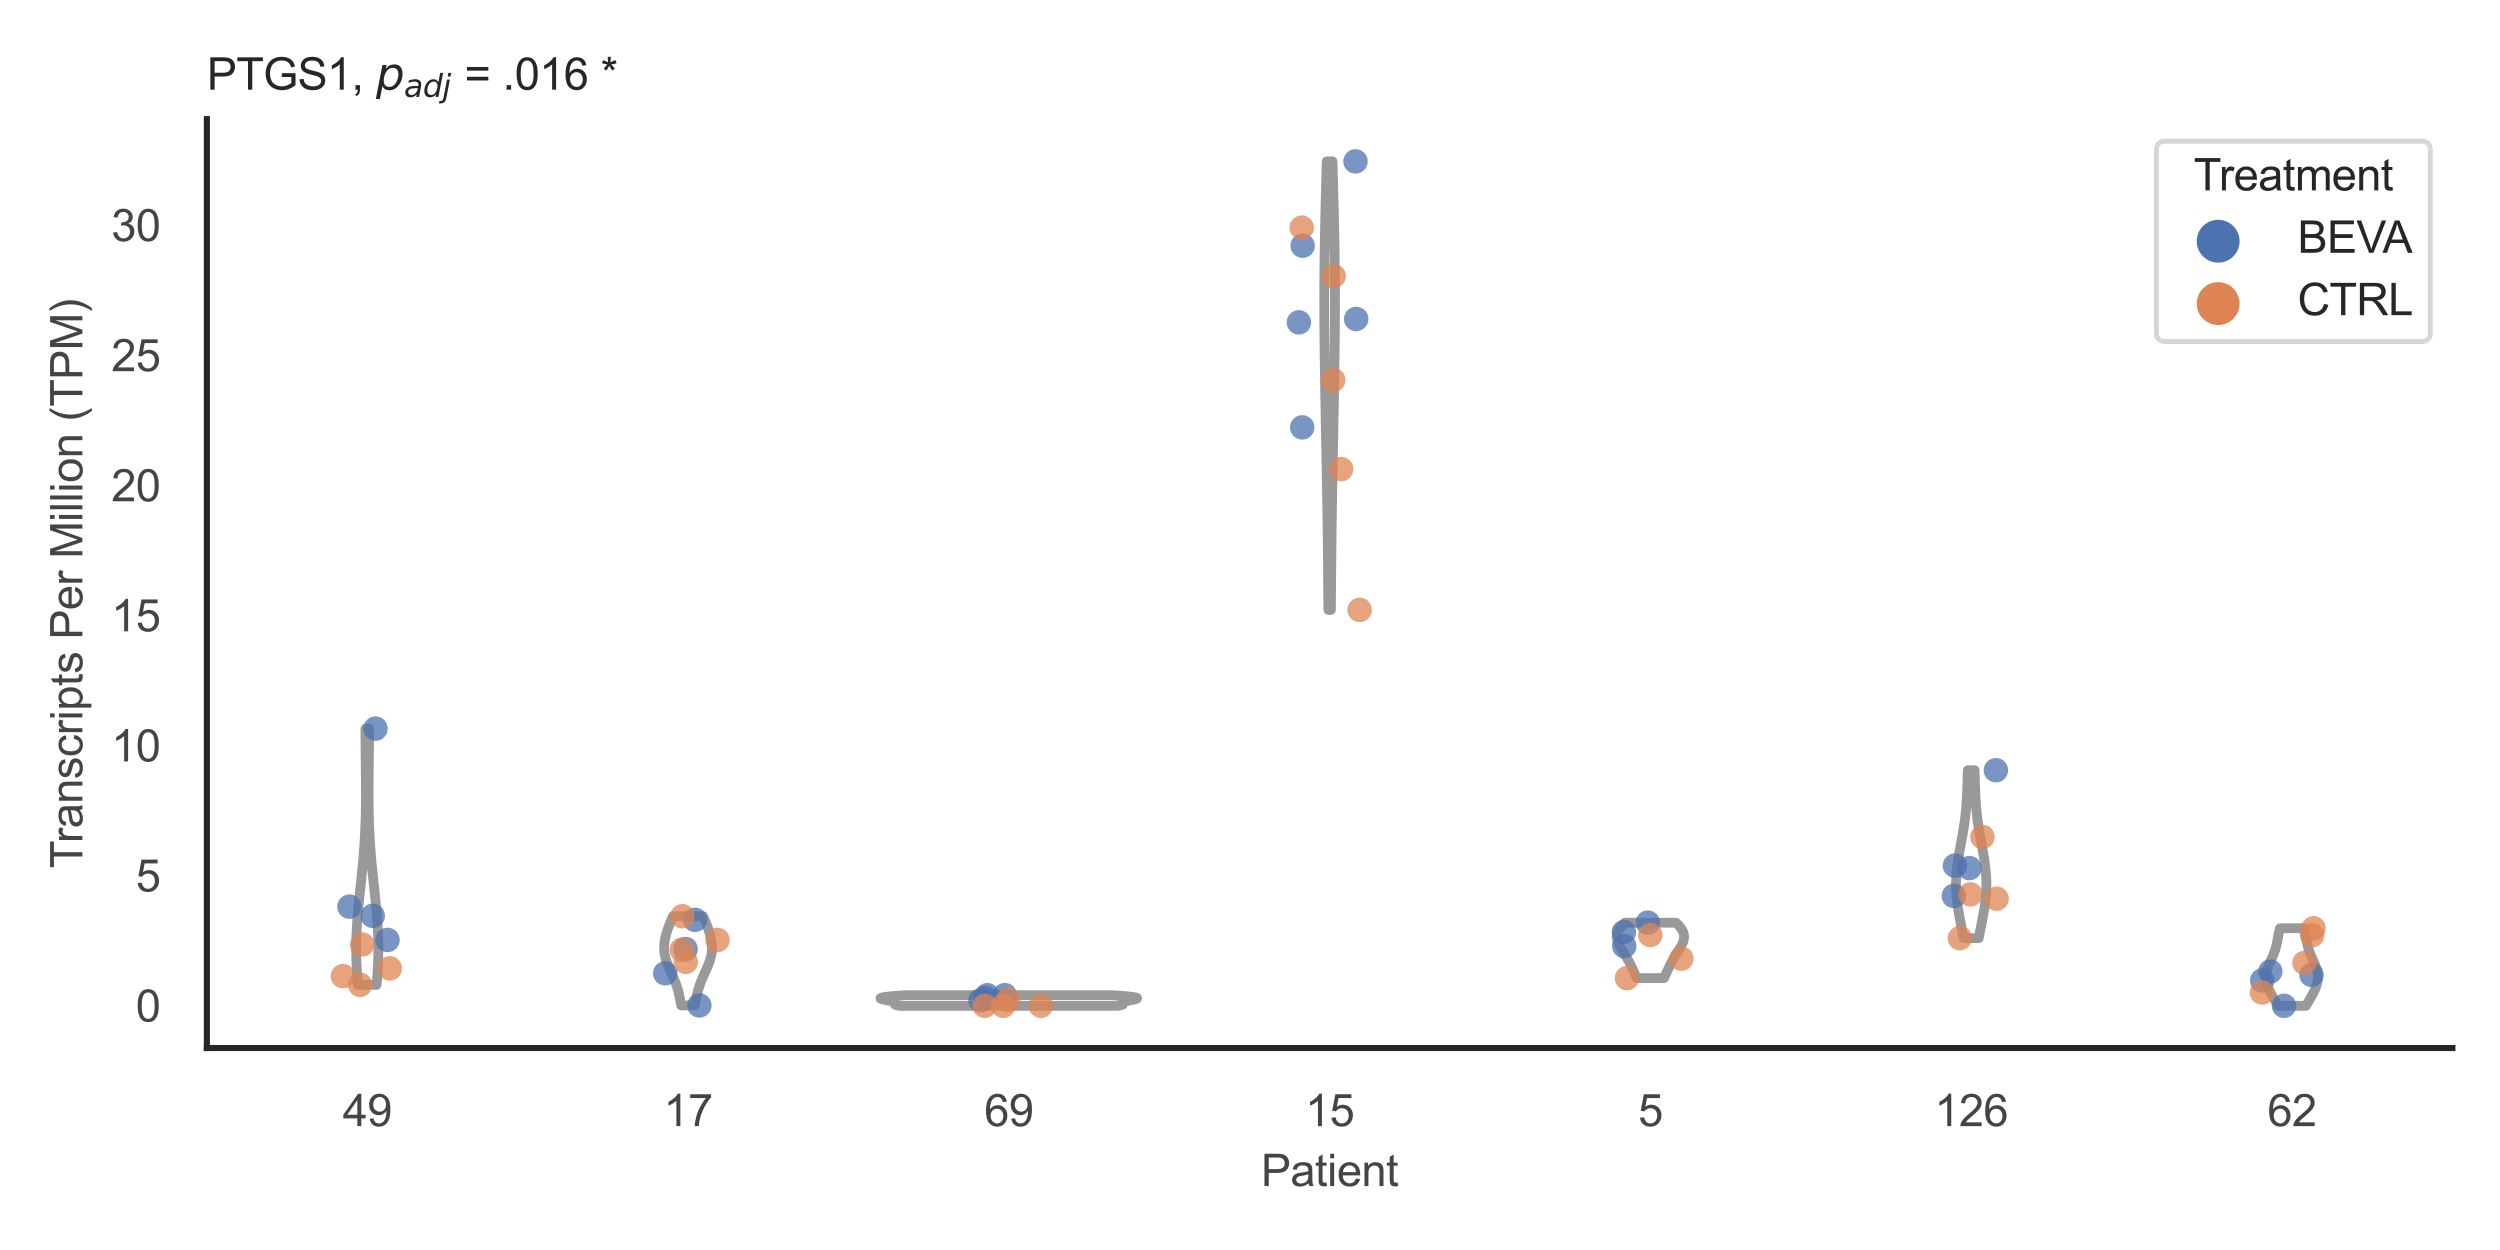<?xml version="1.0" encoding="utf-8" standalone="no"?>
<!DOCTYPE svg PUBLIC "-//W3C//DTD SVG 1.1//EN"
  "http://www.w3.org/Graphics/SVG/1.1/DTD/svg11.dtd">
<svg xmlns:xlink="http://www.w3.org/1999/xlink" width="510.236pt" height="255.118pt" viewBox="0 0 510.236 255.118" xmlns="http://www.w3.org/2000/svg" version="1.1">
 <defs>
  <style type="text/css">*{stroke-linejoin: round; stroke-linecap: butt}</style>
 </defs>
 <g id="figure_1">
  <g id="patch_1">
   <path d="M 0 255.118 
L 510.236 255.118 
L 510.236 0 
L 0 0 
z
" style="fill: #ffffff"/>
  </g>
  <g id="axes_1">
   <g id="patch_2">
    <path d="M 42.22 213.898 
L 500.516 213.898 
L 500.516 24.32 
L 42.22 24.32 
z
" style="fill: #ffffff"/>
   </g>
   <g id="matplotlib.axis_1">
    <g id="xtick_1">
     <g id="text_1">
      <!-- 49 -->
      <g style="fill: #444444" transform="translate(69.951 229.84)scale(0.09 -0.09)">
       <defs>
        <path id="ArialMT-34" d="M 2069 0 
L 2069 1097 
L 81 1097 
L 81 1613 
L 2172 4581 
L 2631 4581 
L 2631 1613 
L 3250 1613 
L 3250 1097 
L 2631 1097 
L 2631 0 
L 2069 0 
z
M 2069 1613 
L 2069 3678 
L 634 1613 
L 2069 1613 
z
" transform="scale(0.016)"/>
        <path id="ArialMT-39" d="M 350 1059 
L 891 1109 
Q 959 728 1153 556 
Q 1347 384 1650 384 
Q 1909 384 2104 503 
Q 2300 622 2425 820 
Q 2550 1019 2634 1356 
Q 2719 1694 2719 2044 
Q 2719 2081 2716 2156 
Q 2547 1888 2255 1720 
Q 1963 1553 1622 1553 
Q 1053 1553 659 1965 
Q 266 2378 266 3053 
Q 266 3750 677 4175 
Q 1088 4600 1706 4600 
Q 2153 4600 2523 4359 
Q 2894 4119 3086 3673 
Q 3278 3228 3278 2384 
Q 3278 1506 3087 986 
Q 2897 466 2520 194 
Q 2144 -78 1638 -78 
Q 1100 -78 759 220 
Q 419 519 350 1059 
z
M 2653 3081 
Q 2653 3566 2395 3850 
Q 2138 4134 1775 4134 
Q 1400 4134 1122 3828 
Q 844 3522 844 3034 
Q 844 2597 1108 2323 
Q 1372 2050 1759 2050 
Q 2150 2050 2401 2323 
Q 2653 2597 2653 3081 
z
" transform="scale(0.016)"/>
       </defs>
       <use xlink:href="#ArialMT-34"/>
       <use xlink:href="#ArialMT-39" x="55.615"/>
      </g>
     </g>
    </g>
    <g id="xtick_2">
     <g id="text_2">
      <!-- 17 -->
      <g style="fill: #444444" transform="translate(135.421 229.84)scale(0.09 -0.09)">
       <defs>
        <path id="ArialMT-31" d="M 2384 0 
L 1822 0 
L 1822 3584 
Q 1619 3391 1289 3197 
Q 959 3003 697 2906 
L 697 3450 
Q 1169 3672 1522 3987 
Q 1875 4303 2022 4600 
L 2384 4600 
L 2384 0 
z
" transform="scale(0.016)"/>
        <path id="ArialMT-37" d="M 303 3981 
L 303 4522 
L 3269 4522 
L 3269 4084 
Q 2831 3619 2401 2847 
Q 1972 2075 1738 1259 
Q 1569 684 1522 0 
L 944 0 
Q 953 541 1156 1306 
Q 1359 2072 1739 2783 
Q 2119 3494 2547 3981 
L 303 3981 
z
" transform="scale(0.016)"/>
       </defs>
       <use xlink:href="#ArialMT-31"/>
       <use xlink:href="#ArialMT-37" x="55.615"/>
      </g>
     </g>
    </g>
    <g id="xtick_3">
     <g id="text_3">
      <!-- 69 -->
      <g style="fill: #444444" transform="translate(200.892 229.84)scale(0.09 -0.09)">
       <defs>
        <path id="ArialMT-36" d="M 3184 3459 
L 2625 3416 
Q 2550 3747 2413 3897 
Q 2184 4138 1850 4138 
Q 1581 4138 1378 3988 
Q 1113 3794 959 3422 
Q 806 3050 800 2363 
Q 1003 2672 1297 2822 
Q 1591 2972 1913 2972 
Q 2475 2972 2870 2558 
Q 3266 2144 3266 1488 
Q 3266 1056 3080 686 
Q 2894 316 2569 119 
Q 2244 -78 1831 -78 
Q 1128 -78 684 439 
Q 241 956 241 2144 
Q 241 3472 731 4075 
Q 1159 4600 1884 4600 
Q 2425 4600 2770 4297 
Q 3116 3994 3184 3459 
z
M 888 1484 
Q 888 1194 1011 928 
Q 1134 663 1356 523 
Q 1578 384 1822 384 
Q 2178 384 2434 671 
Q 2691 959 2691 1453 
Q 2691 1928 2437 2201 
Q 2184 2475 1800 2475 
Q 1419 2475 1153 2201 
Q 888 1928 888 1484 
z
" transform="scale(0.016)"/>
       </defs>
       <use xlink:href="#ArialMT-36"/>
       <use xlink:href="#ArialMT-39" x="55.615"/>
      </g>
     </g>
    </g>
    <g id="xtick_4">
     <g id="text_4">
      <!-- 15 -->
      <g style="fill: #444444" transform="translate(266.363 229.84)scale(0.09 -0.09)">
       <defs>
        <path id="ArialMT-35" d="M 266 1200 
L 856 1250 
Q 922 819 1161 601 
Q 1400 384 1738 384 
Q 2144 384 2425 690 
Q 2706 997 2706 1503 
Q 2706 1984 2436 2262 
Q 2166 2541 1728 2541 
Q 1456 2541 1237 2417 
Q 1019 2294 894 2097 
L 366 2166 
L 809 4519 
L 3088 4519 
L 3088 3981 
L 1259 3981 
L 1013 2750 
Q 1425 3038 1878 3038 
Q 2478 3038 2890 2622 
Q 3303 2206 3303 1553 
Q 3303 931 2941 478 
Q 2500 -78 1738 -78 
Q 1113 -78 717 272 
Q 322 622 266 1200 
z
" transform="scale(0.016)"/>
       </defs>
       <use xlink:href="#ArialMT-31"/>
       <use xlink:href="#ArialMT-35" x="55.615"/>
      </g>
     </g>
    </g>
    <g id="xtick_5">
     <g id="text_5">
      <!-- 5 -->
      <g style="fill: #444444" transform="translate(334.337 229.84)scale(0.09 -0.09)">
       <use xlink:href="#ArialMT-35"/>
      </g>
     </g>
    </g>
    <g id="xtick_6">
     <g id="text_6">
      <!-- 126 -->
      <g style="fill: #444444" transform="translate(394.803 229.84)scale(0.09 -0.09)">
       <defs>
        <path id="ArialMT-32" d="M 3222 541 
L 3222 0 
L 194 0 
Q 188 203 259 391 
Q 375 700 629 1000 
Q 884 1300 1366 1694 
Q 2113 2306 2375 2664 
Q 2638 3022 2638 3341 
Q 2638 3675 2398 3904 
Q 2159 4134 1775 4134 
Q 1369 4134 1125 3890 
Q 881 3647 878 3216 
L 300 3275 
Q 359 3922 746 4261 
Q 1134 4600 1788 4600 
Q 2447 4600 2831 4234 
Q 3216 3869 3216 3328 
Q 3216 3053 3103 2787 
Q 2991 2522 2730 2228 
Q 2469 1934 1863 1422 
Q 1356 997 1212 845 
Q 1069 694 975 541 
L 3222 541 
z
" transform="scale(0.016)"/>
       </defs>
       <use xlink:href="#ArialMT-31"/>
       <use xlink:href="#ArialMT-32" x="55.615"/>
       <use xlink:href="#ArialMT-36" x="111.23"/>
      </g>
     </g>
    </g>
    <g id="xtick_7">
     <g id="text_7">
      <!-- 62 -->
      <g style="fill: #444444" transform="translate(462.776 229.84)scale(0.09 -0.09)">
       <use xlink:href="#ArialMT-36"/>
       <use xlink:href="#ArialMT-32" x="55.615"/>
      </g>
     </g>
    </g>
    <g id="text_8">
     <!-- Patient -->
     <g style="fill: #444444" transform="translate(257.359 242.071)scale(0.09 -0.09)">
      <defs>
       <path id="ArialMT-50" d="M 494 0 
L 494 4581 
L 2222 4581 
Q 2678 4581 2919 4538 
Q 3256 4481 3484 4323 
Q 3713 4166 3852 3881 
Q 3991 3597 3991 3256 
Q 3991 2672 3619 2267 
Q 3247 1863 2275 1863 
L 1100 1863 
L 1100 0 
L 494 0 
z
M 1100 2403 
L 2284 2403 
Q 2872 2403 3119 2622 
Q 3366 2841 3366 3238 
Q 3366 3525 3220 3729 
Q 3075 3934 2838 4000 
Q 2684 4041 2272 4041 
L 1100 4041 
L 1100 2403 
z
" transform="scale(0.016)"/>
       <path id="ArialMT-61" d="M 2588 409 
Q 2275 144 1986 34 
Q 1697 -75 1366 -75 
Q 819 -75 525 192 
Q 231 459 231 875 
Q 231 1119 342 1320 
Q 453 1522 633 1644 
Q 813 1766 1038 1828 
Q 1203 1872 1538 1913 
Q 2219 1994 2541 2106 
Q 2544 2222 2544 2253 
Q 2544 2597 2384 2738 
Q 2169 2928 1744 2928 
Q 1347 2928 1158 2789 
Q 969 2650 878 2297 
L 328 2372 
Q 403 2725 575 2942 
Q 747 3159 1072 3276 
Q 1397 3394 1825 3394 
Q 2250 3394 2515 3294 
Q 2781 3194 2906 3042 
Q 3031 2891 3081 2659 
Q 3109 2516 3109 2141 
L 3109 1391 
Q 3109 606 3145 398 
Q 3181 191 3288 0 
L 2700 0 
Q 2613 175 2588 409 
z
M 2541 1666 
Q 2234 1541 1622 1453 
Q 1275 1403 1131 1340 
Q 988 1278 909 1158 
Q 831 1038 831 891 
Q 831 666 1001 516 
Q 1172 366 1500 366 
Q 1825 366 2078 508 
Q 2331 650 2450 897 
Q 2541 1088 2541 1459 
L 2541 1666 
z
" transform="scale(0.016)"/>
       <path id="ArialMT-74" d="M 1650 503 
L 1731 6 
Q 1494 -44 1306 -44 
Q 1000 -44 831 53 
Q 663 150 594 308 
Q 525 466 525 972 
L 525 2881 
L 113 2881 
L 113 3319 
L 525 3319 
L 525 4141 
L 1084 4478 
L 1084 3319 
L 1650 3319 
L 1650 2881 
L 1084 2881 
L 1084 941 
Q 1084 700 1114 631 
Q 1144 563 1211 522 
Q 1278 481 1403 481 
Q 1497 481 1650 503 
z
" transform="scale(0.016)"/>
       <path id="ArialMT-69" d="M 425 3934 
L 425 4581 
L 988 4581 
L 988 3934 
L 425 3934 
z
M 425 0 
L 425 3319 
L 988 3319 
L 988 0 
L 425 0 
z
" transform="scale(0.016)"/>
       <path id="ArialMT-65" d="M 2694 1069 
L 3275 997 
Q 3138 488 2766 206 
Q 2394 -75 1816 -75 
Q 1088 -75 661 373 
Q 234 822 234 1631 
Q 234 2469 665 2931 
Q 1097 3394 1784 3394 
Q 2450 3394 2872 2941 
Q 3294 2488 3294 1666 
Q 3294 1616 3291 1516 
L 816 1516 
Q 847 969 1125 678 
Q 1403 388 1819 388 
Q 2128 388 2347 550 
Q 2566 713 2694 1069 
z
M 847 1978 
L 2700 1978 
Q 2663 2397 2488 2606 
Q 2219 2931 1791 2931 
Q 1403 2931 1139 2672 
Q 875 2413 847 1978 
z
" transform="scale(0.016)"/>
       <path id="ArialMT-6e" d="M 422 0 
L 422 3319 
L 928 3319 
L 928 2847 
Q 1294 3394 1984 3394 
Q 2284 3394 2536 3286 
Q 2788 3178 2913 3003 
Q 3038 2828 3088 2588 
Q 3119 2431 3119 2041 
L 3119 0 
L 2556 0 
L 2556 2019 
Q 2556 2363 2490 2533 
Q 2425 2703 2258 2804 
Q 2091 2906 1866 2906 
Q 1506 2906 1245 2678 
Q 984 2450 984 1813 
L 984 0 
L 422 0 
z
" transform="scale(0.016)"/>
      </defs>
      <use xlink:href="#ArialMT-50"/>
      <use xlink:href="#ArialMT-61" x="66.699"/>
      <use xlink:href="#ArialMT-74" x="122.314"/>
      <use xlink:href="#ArialMT-69" x="150.098"/>
      <use xlink:href="#ArialMT-65" x="172.314"/>
      <use xlink:href="#ArialMT-6e" x="227.93"/>
      <use xlink:href="#ArialMT-74" x="283.545"/>
     </g>
    </g>
   </g>
   <g id="matplotlib.axis_2">
    <g id="ytick_1">
     <g id="text_9">
      <!-- 0 -->
      <g style="fill: #444444" transform="translate(27.715 208.502)scale(0.09 -0.09)">
       <defs>
        <path id="ArialMT-30" d="M 266 2259 
Q 266 3072 433 3567 
Q 600 4063 929 4331 
Q 1259 4600 1759 4600 
Q 2128 4600 2406 4451 
Q 2684 4303 2865 4023 
Q 3047 3744 3150 3342 
Q 3253 2941 3253 2259 
Q 3253 1453 3087 958 
Q 2922 463 2592 192 
Q 2263 -78 1759 -78 
Q 1097 -78 719 397 
Q 266 969 266 2259 
z
M 844 2259 
Q 844 1131 1108 757 
Q 1372 384 1759 384 
Q 2147 384 2411 759 
Q 2675 1134 2675 2259 
Q 2675 3391 2411 3762 
Q 2147 4134 1753 4134 
Q 1366 4134 1134 3806 
Q 844 3388 844 2259 
z
" transform="scale(0.016)"/>
       </defs>
       <use xlink:href="#ArialMT-30"/>
      </g>
     </g>
    </g>
    <g id="ytick_2">
     <g id="text_10">
      <!-- 5 -->
      <g style="fill: #444444" transform="translate(27.715 181.953)scale(0.09 -0.09)">
       <use xlink:href="#ArialMT-35"/>
      </g>
     </g>
    </g>
    <g id="ytick_3">
     <g id="text_11">
      <!-- 10 -->
      <g style="fill: #444444" transform="translate(22.71 155.404)scale(0.09 -0.09)">
       <use xlink:href="#ArialMT-31"/>
       <use xlink:href="#ArialMT-30" x="55.615"/>
      </g>
     </g>
    </g>
    <g id="ytick_4">
     <g id="text_12">
      <!-- 15 -->
      <g style="fill: #444444" transform="translate(22.71 128.855)scale(0.09 -0.09)">
       <use xlink:href="#ArialMT-31"/>
       <use xlink:href="#ArialMT-35" x="55.615"/>
      </g>
     </g>
    </g>
    <g id="ytick_5">
     <g id="text_13">
      <!-- 20 -->
      <g style="fill: #444444" transform="translate(22.71 102.306)scale(0.09 -0.09)">
       <use xlink:href="#ArialMT-32"/>
       <use xlink:href="#ArialMT-30" x="55.615"/>
      </g>
     </g>
    </g>
    <g id="ytick_6">
     <g id="text_14">
      <!-- 25 -->
      <g style="fill: #444444" transform="translate(22.71 75.757)scale(0.09 -0.09)">
       <use xlink:href="#ArialMT-32"/>
       <use xlink:href="#ArialMT-35" x="55.615"/>
      </g>
     </g>
    </g>
    <g id="ytick_7">
     <g id="text_15">
      <!-- 30 -->
      <g style="fill: #444444" transform="translate(22.71 49.208)scale(0.09 -0.09)">
       <defs>
        <path id="ArialMT-33" d="M 269 1209 
L 831 1284 
Q 928 806 1161 595 
Q 1394 384 1728 384 
Q 2125 384 2398 659 
Q 2672 934 2672 1341 
Q 2672 1728 2419 1979 
Q 2166 2231 1775 2231 
Q 1616 2231 1378 2169 
L 1441 2663 
Q 1497 2656 1531 2656 
Q 1891 2656 2178 2843 
Q 2466 3031 2466 3422 
Q 2466 3731 2256 3934 
Q 2047 4138 1716 4138 
Q 1388 4138 1169 3931 
Q 950 3725 888 3313 
L 325 3413 
Q 428 3978 793 4289 
Q 1159 4600 1703 4600 
Q 2078 4600 2393 4439 
Q 2709 4278 2876 4000 
Q 3044 3722 3044 3409 
Q 3044 3113 2884 2869 
Q 2725 2625 2413 2481 
Q 2819 2388 3044 2092 
Q 3269 1797 3269 1353 
Q 3269 753 2831 336 
Q 2394 -81 1725 -81 
Q 1122 -81 723 278 
Q 325 638 269 1209 
z
" transform="scale(0.016)"/>
       </defs>
       <use xlink:href="#ArialMT-33"/>
       <use xlink:href="#ArialMT-30" x="55.615"/>
      </g>
     </g>
    </g>
    <g id="text_16">
     <!-- Transcripts Per Million (TPM) -->
     <g style="fill: #444444" transform="translate(16.816 177.194)rotate(-90)scale(0.09 -0.09)">
      <defs>
       <path id="ArialMT-54" d="M 1659 0 
L 1659 4041 
L 150 4041 
L 150 4581 
L 3781 4581 
L 3781 4041 
L 2266 4041 
L 2266 0 
L 1659 0 
z
" transform="scale(0.016)"/>
       <path id="ArialMT-72" d="M 416 0 
L 416 3319 
L 922 3319 
L 922 2816 
Q 1116 3169 1280 3281 
Q 1444 3394 1641 3394 
Q 1925 3394 2219 3213 
L 2025 2691 
Q 1819 2813 1613 2813 
Q 1428 2813 1281 2702 
Q 1134 2591 1072 2394 
Q 978 2094 978 1738 
L 978 0 
L 416 0 
z
" transform="scale(0.016)"/>
       <path id="ArialMT-73" d="M 197 991 
L 753 1078 
Q 800 744 1014 566 
Q 1228 388 1613 388 
Q 2000 388 2187 545 
Q 2375 703 2375 916 
Q 2375 1106 2209 1216 
Q 2094 1291 1634 1406 
Q 1016 1563 777 1677 
Q 538 1791 414 1992 
Q 291 2194 291 2438 
Q 291 2659 392 2848 
Q 494 3038 669 3163 
Q 800 3259 1026 3326 
Q 1253 3394 1513 3394 
Q 1903 3394 2198 3281 
Q 2494 3169 2634 2976 
Q 2775 2784 2828 2463 
L 2278 2388 
Q 2241 2644 2061 2787 
Q 1881 2931 1553 2931 
Q 1166 2931 1000 2803 
Q 834 2675 834 2503 
Q 834 2394 903 2306 
Q 972 2216 1119 2156 
Q 1203 2125 1616 2013 
Q 2213 1853 2448 1751 
Q 2684 1650 2818 1456 
Q 2953 1263 2953 975 
Q 2953 694 2789 445 
Q 2625 197 2315 61 
Q 2006 -75 1616 -75 
Q 969 -75 630 194 
Q 291 463 197 991 
z
" transform="scale(0.016)"/>
       <path id="ArialMT-63" d="M 2588 1216 
L 3141 1144 
Q 3050 572 2676 248 
Q 2303 -75 1759 -75 
Q 1078 -75 664 370 
Q 250 816 250 1647 
Q 250 2184 428 2587 
Q 606 2991 970 3192 
Q 1334 3394 1763 3394 
Q 2303 3394 2647 3120 
Q 2991 2847 3088 2344 
L 2541 2259 
Q 2463 2594 2264 2762 
Q 2066 2931 1784 2931 
Q 1359 2931 1093 2626 
Q 828 2322 828 1663 
Q 828 994 1084 691 
Q 1341 388 1753 388 
Q 2084 388 2306 591 
Q 2528 794 2588 1216 
z
" transform="scale(0.016)"/>
       <path id="ArialMT-70" d="M 422 -1272 
L 422 3319 
L 934 3319 
L 934 2888 
Q 1116 3141 1344 3267 
Q 1572 3394 1897 3394 
Q 2322 3394 2647 3175 
Q 2972 2956 3137 2557 
Q 3303 2159 3303 1684 
Q 3303 1175 3120 767 
Q 2938 359 2589 142 
Q 2241 -75 1856 -75 
Q 1575 -75 1351 44 
Q 1128 163 984 344 
L 984 -1272 
L 422 -1272 
z
M 931 1641 
Q 931 1000 1190 694 
Q 1450 388 1819 388 
Q 2194 388 2461 705 
Q 2728 1022 2728 1688 
Q 2728 2322 2467 2637 
Q 2206 2953 1844 2953 
Q 1484 2953 1207 2617 
Q 931 2281 931 1641 
z
" transform="scale(0.016)"/>
       <path id="ArialMT-20" transform="scale(0.016)"/>
       <path id="ArialMT-4d" d="M 475 0 
L 475 4581 
L 1388 4581 
L 2472 1338 
Q 2622 884 2691 659 
Q 2769 909 2934 1394 
L 4031 4581 
L 4847 4581 
L 4847 0 
L 4263 0 
L 4263 3834 
L 2931 0 
L 2384 0 
L 1059 3900 
L 1059 0 
L 475 0 
z
" transform="scale(0.016)"/>
       <path id="ArialMT-6c" d="M 409 0 
L 409 4581 
L 972 4581 
L 972 0 
L 409 0 
z
" transform="scale(0.016)"/>
       <path id="ArialMT-6f" d="M 213 1659 
Q 213 2581 725 3025 
Q 1153 3394 1769 3394 
Q 2453 3394 2887 2945 
Q 3322 2497 3322 1706 
Q 3322 1066 3130 698 
Q 2938 331 2570 128 
Q 2203 -75 1769 -75 
Q 1072 -75 642 372 
Q 213 819 213 1659 
z
M 791 1659 
Q 791 1022 1069 705 
Q 1347 388 1769 388 
Q 2188 388 2466 706 
Q 2744 1025 2744 1678 
Q 2744 2294 2464 2611 
Q 2184 2928 1769 2928 
Q 1347 2928 1069 2612 
Q 791 2297 791 1659 
z
" transform="scale(0.016)"/>
       <path id="ArialMT-28" d="M 1497 -1347 
Q 1031 -759 709 28 
Q 388 816 388 1659 
Q 388 2403 628 3084 
Q 909 3875 1497 4659 
L 1900 4659 
Q 1522 4009 1400 3731 
Q 1209 3300 1100 2831 
Q 966 2247 966 1656 
Q 966 153 1900 -1347 
L 1497 -1347 
z
" transform="scale(0.016)"/>
       <path id="ArialMT-29" d="M 791 -1347 
L 388 -1347 
Q 1322 153 1322 1656 
Q 1322 2244 1188 2822 
Q 1081 3291 891 3722 
Q 769 4003 388 4659 
L 791 4659 
Q 1378 3875 1659 3084 
Q 1900 2403 1900 1659 
Q 1900 816 1576 28 
Q 1253 -759 791 -1347 
z
" transform="scale(0.016)"/>
      </defs>
      <use xlink:href="#ArialMT-54"/>
      <use xlink:href="#ArialMT-72" x="57.334"/>
      <use xlink:href="#ArialMT-61" x="90.635"/>
      <use xlink:href="#ArialMT-6e" x="146.25"/>
      <use xlink:href="#ArialMT-73" x="201.865"/>
      <use xlink:href="#ArialMT-63" x="251.865"/>
      <use xlink:href="#ArialMT-72" x="301.865"/>
      <use xlink:href="#ArialMT-69" x="335.166"/>
      <use xlink:href="#ArialMT-70" x="357.383"/>
      <use xlink:href="#ArialMT-74" x="412.998"/>
      <use xlink:href="#ArialMT-73" x="440.781"/>
      <use xlink:href="#ArialMT-20" x="490.781"/>
      <use xlink:href="#ArialMT-50" x="518.564"/>
      <use xlink:href="#ArialMT-65" x="585.264"/>
      <use xlink:href="#ArialMT-72" x="640.879"/>
      <use xlink:href="#ArialMT-20" x="674.18"/>
      <use xlink:href="#ArialMT-4d" x="701.963"/>
      <use xlink:href="#ArialMT-69" x="785.264"/>
      <use xlink:href="#ArialMT-6c" x="807.48"/>
      <use xlink:href="#ArialMT-6c" x="829.697"/>
      <use xlink:href="#ArialMT-69" x="851.914"/>
      <use xlink:href="#ArialMT-6f" x="874.131"/>
      <use xlink:href="#ArialMT-6e" x="929.746"/>
      <use xlink:href="#ArialMT-20" x="985.361"/>
      <use xlink:href="#ArialMT-28" x="1013.145"/>
      <use xlink:href="#ArialMT-54" x="1046.445"/>
      <use xlink:href="#ArialMT-50" x="1107.529"/>
      <use xlink:href="#ArialMT-4d" x="1174.229"/>
      <use xlink:href="#ArialMT-29" x="1257.529"/>
     </g>
    </g>
   </g>
   <g id="PolyCollection_1">
    <defs>
     <path id="mc45c571b99" d="M 76.862 -54.119 
L 73.049 -54.119 
L 73.003 -54.647 
L 72.96 -55.176 
L 72.92 -55.704 
L 72.883 -56.232 
L 72.848 -56.76 
L 72.817 -57.288 
L 72.789 -57.816 
L 72.765 -58.345 
L 72.744 -58.873 
L 72.727 -59.401 
L 72.714 -59.929 
L 72.704 -60.457 
L 72.699 -60.986 
L 72.697 -61.514 
L 72.699 -62.042 
L 72.705 -62.57 
L 72.715 -63.098 
L 72.729 -63.626 
L 72.746 -64.155 
L 72.767 -64.683 
L 72.791 -65.211 
L 72.819 -65.739 
L 72.85 -66.267 
L 72.884 -66.795 
L 72.921 -67.324 
L 72.961 -67.852 
L 73.004 -68.38 
L 73.048 -68.908 
L 73.095 -69.436 
L 73.144 -69.965 
L 73.195 -70.493 
L 73.247 -71.021 
L 73.3 -71.549 
L 73.354 -72.077 
L 73.409 -72.605 
L 73.465 -73.134 
L 73.522 -73.662 
L 73.578 -74.19 
L 73.634 -74.718 
L 73.69 -75.246 
L 73.746 -75.774 
L 73.801 -76.303 
L 73.855 -76.831 
L 73.909 -77.359 
L 73.961 -77.887 
L 74.012 -78.415 
L 74.061 -78.944 
L 74.109 -79.472 
L 74.156 -80 
L 74.2 -80.528 
L 74.243 -81.056 
L 74.284 -81.584 
L 74.323 -82.113 
L 74.36 -82.641 
L 74.395 -83.169 
L 74.427 -83.697 
L 74.458 -84.225 
L 74.487 -84.753 
L 74.513 -85.282 
L 74.537 -85.81 
L 74.56 -86.338 
L 74.58 -86.866 
L 74.598 -87.394 
L 74.614 -87.923 
L 74.629 -88.451 
L 74.641 -88.979 
L 74.652 -89.507 
L 74.661 -90.035 
L 74.668 -90.563 
L 74.674 -91.092 
L 74.679 -91.62 
L 74.682 -92.148 
L 74.683 -92.676 
L 74.684 -93.204 
L 74.683 -93.732 
L 74.681 -94.261 
L 74.679 -94.789 
L 74.676 -95.317 
L 74.672 -95.845 
L 74.667 -96.373 
L 74.662 -96.902 
L 74.656 -97.43 
L 74.651 -97.958 
L 74.645 -98.486 
L 74.639 -99.014 
L 74.632 -99.542 
L 74.626 -100.071 
L 74.621 -100.599 
L 74.615 -101.127 
L 74.61 -101.655 
L 74.605 -102.183 
L 74.601 -102.711 
L 74.597 -103.24 
L 74.593 -103.768 
L 74.591 -104.296 
L 74.589 -104.824 
L 74.587 -105.352 
L 74.587 -105.881 
L 74.587 -106.409 
L 75.324 -106.409 
L 75.324 -106.409 
L 75.324 -105.881 
L 75.324 -105.352 
L 75.322 -104.824 
L 75.32 -104.296 
L 75.318 -103.768 
L 75.314 -103.24 
L 75.31 -102.711 
L 75.306 -102.183 
L 75.301 -101.655 
L 75.296 -101.127 
L 75.29 -100.599 
L 75.284 -100.071 
L 75.278 -99.542 
L 75.272 -99.014 
L 75.266 -98.486 
L 75.26 -97.958 
L 75.255 -97.43 
L 75.249 -96.902 
L 75.244 -96.373 
L 75.239 -95.845 
L 75.235 -95.317 
L 75.232 -94.789 
L 75.229 -94.261 
L 75.228 -93.732 
L 75.227 -93.204 
L 75.228 -92.676 
L 75.229 -92.148 
L 75.232 -91.62 
L 75.237 -91.092 
L 75.242 -90.563 
L 75.25 -90.035 
L 75.259 -89.507 
L 75.27 -88.979 
L 75.282 -88.451 
L 75.296 -87.923 
L 75.313 -87.394 
L 75.331 -86.866 
L 75.351 -86.338 
L 75.373 -85.81 
L 75.398 -85.282 
L 75.424 -84.753 
L 75.453 -84.225 
L 75.484 -83.697 
L 75.516 -83.169 
L 75.551 -82.641 
L 75.588 -82.113 
L 75.627 -81.584 
L 75.668 -81.056 
L 75.711 -80.528 
L 75.755 -80 
L 75.802 -79.472 
L 75.85 -78.944 
L 75.899 -78.415 
L 75.95 -77.887 
L 76.002 -77.359 
L 76.056 -76.831 
L 76.11 -76.303 
L 76.165 -75.774 
L 76.221 -75.246 
L 76.277 -74.718 
L 76.333 -74.19 
L 76.389 -73.662 
L 76.446 -73.134 
L 76.501 -72.605 
L 76.557 -72.077 
L 76.611 -71.549 
L 76.664 -71.021 
L 76.716 -70.493 
L 76.767 -69.965 
L 76.816 -69.436 
L 76.863 -68.908 
L 76.907 -68.38 
L 76.95 -67.852 
L 76.99 -67.324 
L 77.027 -66.795 
L 77.061 -66.267 
L 77.092 -65.739 
L 77.12 -65.211 
L 77.144 -64.683 
L 77.165 -64.155 
L 77.182 -63.626 
L 77.196 -63.098 
L 77.206 -62.57 
L 77.212 -62.042 
L 77.214 -61.514 
L 77.212 -60.986 
L 77.206 -60.457 
L 77.197 -59.929 
L 77.184 -59.401 
L 77.167 -58.873 
L 77.146 -58.345 
L 77.121 -57.816 
L 77.094 -57.288 
L 77.062 -56.76 
L 77.028 -56.232 
L 76.991 -55.704 
L 76.95 -55.176 
L 76.908 -54.647 
L 76.862 -54.119 
z
" style="stroke: #999999; stroke-width: 2"/>
    </defs>
    <g clip-path="url(#p25b9e1acb7)">
     <use xlink:href="#mc45c571b99" x="0" y="255.118" style="fill: #ffffff; stroke: #999999; stroke-width: 2"/>
    </g>
   </g>
   <g id="PolyCollection_2">
    <defs>
     <path id="m5d88dfbc86" d="M 141.829 -49.918 
L 139.023 -49.918 
L 138.991 -50.102 
L 138.958 -50.286 
L 138.924 -50.47 
L 138.891 -50.654 
L 138.857 -50.837 
L 138.823 -51.021 
L 138.787 -51.205 
L 138.751 -51.389 
L 138.714 -51.573 
L 138.676 -51.757 
L 138.636 -51.94 
L 138.595 -52.124 
L 138.553 -52.308 
L 138.509 -52.492 
L 138.462 -52.676 
L 138.414 -52.859 
L 138.364 -53.043 
L 138.312 -53.227 
L 138.258 -53.411 
L 138.201 -53.595 
L 138.142 -53.778 
L 138.08 -53.962 
L 138.017 -54.146 
L 137.951 -54.33 
L 137.883 -54.514 
L 137.813 -54.697 
L 137.74 -54.881 
L 137.666 -55.065 
L 137.59 -55.249 
L 137.512 -55.433 
L 137.433 -55.616 
L 137.353 -55.8 
L 137.271 -55.984 
L 137.189 -56.168 
L 137.106 -56.352 
L 137.022 -56.535 
L 136.938 -56.719 
L 136.855 -56.903 
L 136.772 -57.087 
L 136.69 -57.271 
L 136.608 -57.454 
L 136.528 -57.638 
L 136.449 -57.822 
L 136.373 -58.006 
L 136.298 -58.19 
L 136.226 -58.373 
L 136.156 -58.557 
L 136.089 -58.741 
L 136.025 -58.925 
L 135.965 -59.109 
L 135.908 -59.292 
L 135.855 -59.476 
L 135.806 -59.66 
L 135.76 -59.844 
L 135.719 -60.028 
L 135.682 -60.211 
L 135.65 -60.395 
L 135.621 -60.579 
L 135.598 -60.763 
L 135.578 -60.947 
L 135.564 -61.13 
L 135.553 -61.314 
L 135.547 -61.498 
L 135.545 -61.682 
L 135.548 -61.866 
L 135.555 -62.049 
L 135.566 -62.233 
L 135.581 -62.417 
L 135.599 -62.601 
L 135.622 -62.785 
L 135.648 -62.968 
L 135.677 -63.152 
L 135.71 -63.336 
L 135.746 -63.52 
L 135.785 -63.704 
L 135.826 -63.887 
L 135.871 -64.071 
L 135.918 -64.255 
L 135.967 -64.439 
L 136.019 -64.623 
L 136.074 -64.806 
L 136.13 -64.99 
L 136.188 -65.174 
L 136.249 -65.358 
L 136.311 -65.542 
L 136.375 -65.725 
L 136.441 -65.909 
L 136.508 -66.093 
L 136.578 -66.277 
L 136.648 -66.461 
L 136.721 -66.645 
L 136.794 -66.828 
L 136.87 -67.012 
L 136.946 -67.196 
L 137.025 -67.38 
L 137.104 -67.564 
L 137.185 -67.747 
L 137.266 -67.931 
L 137.349 -68.115 
L 143.503 -68.115 
L 143.503 -68.115 
L 143.586 -67.931 
L 143.668 -67.747 
L 143.749 -67.564 
L 143.828 -67.38 
L 143.906 -67.196 
L 143.983 -67.012 
L 144.058 -66.828 
L 144.132 -66.645 
L 144.204 -66.461 
L 144.275 -66.277 
L 144.344 -66.093 
L 144.412 -65.909 
L 144.478 -65.725 
L 144.542 -65.542 
L 144.604 -65.358 
L 144.664 -65.174 
L 144.723 -64.99 
L 144.779 -64.806 
L 144.833 -64.623 
L 144.885 -64.439 
L 144.935 -64.255 
L 144.982 -64.071 
L 145.026 -63.887 
L 145.068 -63.704 
L 145.107 -63.52 
L 145.143 -63.336 
L 145.176 -63.152 
L 145.205 -62.968 
L 145.231 -62.785 
L 145.253 -62.601 
L 145.272 -62.417 
L 145.287 -62.233 
L 145.298 -62.049 
L 145.305 -61.866 
L 145.307 -61.682 
L 145.306 -61.498 
L 145.3 -61.314 
L 145.289 -61.13 
L 145.274 -60.947 
L 145.255 -60.763 
L 145.231 -60.579 
L 145.203 -60.395 
L 145.17 -60.211 
L 145.134 -60.028 
L 145.092 -59.844 
L 145.047 -59.66 
L 144.998 -59.476 
L 144.945 -59.292 
L 144.888 -59.109 
L 144.827 -58.925 
L 144.763 -58.741 
L 144.697 -58.557 
L 144.627 -58.373 
L 144.555 -58.19 
L 144.48 -58.006 
L 144.403 -57.822 
L 144.325 -57.638 
L 144.244 -57.454 
L 144.163 -57.271 
L 144.081 -57.087 
L 143.998 -56.903 
L 143.914 -56.719 
L 143.831 -56.535 
L 143.747 -56.352 
L 143.664 -56.168 
L 143.582 -55.984 
L 143.5 -55.8 
L 143.419 -55.616 
L 143.34 -55.433 
L 143.263 -55.249 
L 143.186 -55.065 
L 143.112 -54.881 
L 143.04 -54.697 
L 142.97 -54.514 
L 142.902 -54.33 
L 142.836 -54.146 
L 142.772 -53.962 
L 142.711 -53.778 
L 142.652 -53.595 
L 142.595 -53.411 
L 142.541 -53.227 
L 142.488 -53.043 
L 142.438 -52.859 
L 142.39 -52.676 
L 142.344 -52.492 
L 142.3 -52.308 
L 142.257 -52.124 
L 142.216 -51.94 
L 142.177 -51.757 
L 142.138 -51.573 
L 142.101 -51.389 
L 142.065 -51.205 
L 142.03 -51.021 
L 141.996 -50.837 
L 141.962 -50.654 
L 141.928 -50.47 
L 141.895 -50.286 
L 141.862 -50.102 
L 141.829 -49.918 
z
" style="stroke: #999999; stroke-width: 2"/>
    </defs>
    <g clip-path="url(#p25b9e1acb7)">
     <use xlink:href="#m5d88dfbc86" x="0" y="255.118" style="fill: #ffffff; stroke: #999999; stroke-width: 2"/>
    </g>
   </g>
   <g id="PolyCollection_3">
    <defs>
     <path id="m6b50145cd7" d="M 228.089 -49.837 
L 183.706 -49.837 
L 183.541 -49.859 
L 183.392 -49.881 
L 183.258 -49.903 
L 183.138 -49.925 
L 183.033 -49.947 
L 182.941 -49.969 
L 182.862 -49.991 
L 182.795 -50.012 
L 182.74 -50.034 
L 182.696 -50.056 
L 182.661 -50.078 
L 182.635 -50.1 
L 182.618 -50.122 
L 182.607 -50.144 
L 182.603 -50.166 
L 182.604 -50.188 
L 182.61 -50.21 
L 182.619 -50.231 
L 182.63 -50.253 
L 182.643 -50.275 
L 182.657 -50.297 
L 182.67 -50.319 
L 182.682 -50.341 
L 182.693 -50.363 
L 182.701 -50.385 
L 182.706 -50.407 
L 182.707 -50.429 
L 182.704 -50.451 
L 182.696 -50.472 
L 182.682 -50.494 
L 182.663 -50.516 
L 182.638 -50.538 
L 182.607 -50.56 
L 182.569 -50.582 
L 182.525 -50.604 
L 182.474 -50.626 
L 182.417 -50.648 
L 182.354 -50.67 
L 182.284 -50.692 
L 182.209 -50.713 
L 182.128 -50.735 
L 182.041 -50.757 
L 181.95 -50.779 
L 181.854 -50.801 
L 181.754 -50.823 
L 181.651 -50.845 
L 181.544 -50.867 
L 181.436 -50.889 
L 181.325 -50.911 
L 181.213 -50.932 
L 181.101 -50.954 
L 180.989 -50.976 
L 180.878 -50.998 
L 180.768 -51.02 
L 180.66 -51.042 
L 180.554 -51.064 
L 180.453 -51.086 
L 180.355 -51.108 
L 180.262 -51.13 
L 180.174 -51.152 
L 180.092 -51.173 
L 180.017 -51.195 
L 179.948 -51.217 
L 179.887 -51.239 
L 179.835 -51.261 
L 179.791 -51.283 
L 179.755 -51.305 
L 179.73 -51.327 
L 179.714 -51.349 
L 179.709 -51.371 
L 179.714 -51.393 
L 179.731 -51.414 
L 179.758 -51.436 
L 179.798 -51.458 
L 179.849 -51.48 
L 179.912 -51.502 
L 179.988 -51.524 
L 180.076 -51.546 
L 180.177 -51.568 
L 180.29 -51.59 
L 180.417 -51.612 
L 180.556 -51.633 
L 180.708 -51.655 
L 180.874 -51.677 
L 181.052 -51.699 
L 181.244 -51.721 
L 181.448 -51.743 
L 181.666 -51.765 
L 181.896 -51.787 
L 182.139 -51.809 
L 182.394 -51.831 
L 182.661 -51.853 
L 182.941 -51.874 
L 183.232 -51.896 
L 183.535 -51.918 
L 183.849 -51.94 
L 184.174 -51.962 
L 184.509 -51.984 
L 184.855 -52.006 
L 226.94 -52.006 
L 226.94 -52.006 
L 227.285 -51.984 
L 227.621 -51.962 
L 227.946 -51.94 
L 228.26 -51.918 
L 228.562 -51.896 
L 228.854 -51.874 
L 229.133 -51.853 
L 229.401 -51.831 
L 229.656 -51.809 
L 229.898 -51.787 
L 230.129 -51.765 
L 230.346 -51.743 
L 230.55 -51.721 
L 230.742 -51.699 
L 230.92 -51.677 
L 231.086 -51.655 
L 231.238 -51.633 
L 231.378 -51.612 
L 231.504 -51.59 
L 231.618 -51.568 
L 231.719 -51.546 
L 231.807 -51.524 
L 231.882 -51.502 
L 231.946 -51.48 
L 231.997 -51.458 
L 232.036 -51.436 
L 232.064 -51.414 
L 232.08 -51.393 
L 232.086 -51.371 
L 232.08 -51.349 
L 232.065 -51.327 
L 232.039 -51.305 
L 232.004 -51.283 
L 231.96 -51.261 
L 231.907 -51.239 
L 231.846 -51.217 
L 231.778 -51.195 
L 231.702 -51.173 
L 231.62 -51.152 
L 231.533 -51.13 
L 231.44 -51.108 
L 231.342 -51.086 
L 231.24 -51.064 
L 231.135 -51.042 
L 231.027 -51.02 
L 230.917 -50.998 
L 230.806 -50.976 
L 230.693 -50.954 
L 230.581 -50.932 
L 230.469 -50.911 
L 230.359 -50.889 
L 230.25 -50.867 
L 230.144 -50.845 
L 230.04 -50.823 
L 229.94 -50.801 
L 229.844 -50.779 
L 229.753 -50.757 
L 229.667 -50.735 
L 229.586 -50.713 
L 229.51 -50.692 
L 229.441 -50.67 
L 229.377 -50.648 
L 229.32 -50.626 
L 229.27 -50.604 
L 229.226 -50.582 
L 229.188 -50.56 
L 229.157 -50.538 
L 229.131 -50.516 
L 229.112 -50.494 
L 229.099 -50.472 
L 229.091 -50.451 
L 229.087 -50.429 
L 229.088 -50.407 
L 229.093 -50.385 
L 229.101 -50.363 
L 229.112 -50.341 
L 229.124 -50.319 
L 229.138 -50.297 
L 229.151 -50.275 
L 229.164 -50.253 
L 229.176 -50.231 
L 229.184 -50.21 
L 229.19 -50.188 
L 229.191 -50.166 
L 229.187 -50.144 
L 229.177 -50.122 
L 229.159 -50.1 
L 229.133 -50.078 
L 229.099 -50.056 
L 229.054 -50.034 
L 228.999 -50.012 
L 228.933 -49.991 
L 228.854 -49.969 
L 228.762 -49.947 
L 228.656 -49.925 
L 228.537 -49.903 
L 228.403 -49.881 
L 228.253 -49.859 
L 228.089 -49.837 
z
" style="stroke: #999999; stroke-width: 2"/>
    </defs>
    <g clip-path="url(#p25b9e1acb7)">
     <use xlink:href="#m6b50145cd7" x="0" y="255.118" style="fill: #ffffff; stroke: #999999; stroke-width: 2"/>
    </g>
   </g>
   <g id="PolyCollection_4">
    <defs>
     <path id="mf54d8283c7" d="M 271.627 -130.645 
L 271.109 -130.645 
L 271.102 -131.57 
L 271.095 -132.495 
L 271.088 -133.419 
L 271.08 -134.344 
L 271.073 -135.268 
L 271.065 -136.193 
L 271.058 -137.118 
L 271.05 -138.042 
L 271.042 -138.967 
L 271.033 -139.891 
L 271.024 -140.816 
L 271.015 -141.741 
L 271.006 -142.665 
L 270.996 -143.59 
L 270.985 -144.514 
L 270.974 -145.439 
L 270.963 -146.364 
L 270.951 -147.288 
L 270.939 -148.213 
L 270.926 -149.137 
L 270.913 -150.062 
L 270.899 -150.987 
L 270.885 -151.911 
L 270.87 -152.836 
L 270.855 -153.76 
L 270.839 -154.685 
L 270.824 -155.61 
L 270.807 -156.534 
L 270.791 -157.459 
L 270.774 -158.383 
L 270.757 -159.308 
L 270.74 -160.233 
L 270.723 -161.157 
L 270.705 -162.082 
L 270.688 -163.006 
L 270.67 -163.931 
L 270.652 -164.856 
L 270.635 -165.78 
L 270.617 -166.705 
L 270.6 -167.629 
L 270.582 -168.554 
L 270.565 -169.479 
L 270.548 -170.403 
L 270.531 -171.328 
L 270.515 -172.252 
L 270.498 -173.177 
L 270.482 -174.102 
L 270.466 -175.026 
L 270.451 -175.951 
L 270.436 -176.875 
L 270.421 -177.8 
L 270.407 -178.725 
L 270.394 -179.649 
L 270.381 -180.574 
L 270.368 -181.498 
L 270.356 -182.423 
L 270.345 -183.348 
L 270.334 -184.272 
L 270.325 -185.197 
L 270.316 -186.121 
L 270.307 -187.046 
L 270.3 -187.971 
L 270.294 -188.895 
L 270.288 -189.82 
L 270.284 -190.744 
L 270.281 -191.669 
L 270.279 -192.594 
L 270.278 -193.518 
L 270.278 -194.443 
L 270.28 -195.367 
L 270.282 -196.292 
L 270.286 -197.217 
L 270.291 -198.141 
L 270.298 -199.066 
L 270.305 -199.99 
L 270.314 -200.915 
L 270.325 -201.84 
L 270.336 -202.764 
L 270.349 -203.689 
L 270.363 -204.613 
L 270.378 -205.538 
L 270.394 -206.463 
L 270.411 -207.387 
L 270.429 -208.312 
L 270.449 -209.237 
L 270.469 -210.161 
L 270.49 -211.086 
L 270.512 -212.01 
L 270.534 -212.935 
L 270.557 -213.86 
L 270.581 -214.784 
L 270.605 -215.709 
L 270.63 -216.633 
L 270.654 -217.558 
L 270.68 -218.483 
L 270.705 -219.407 
L 270.73 -220.332 
L 270.756 -221.256 
L 270.781 -222.181 
L 271.955 -222.181 
L 271.955 -222.181 
L 271.981 -221.256 
L 272.006 -220.332 
L 272.031 -219.407 
L 272.057 -218.483 
L 272.082 -217.558 
L 272.107 -216.633 
L 272.131 -215.709 
L 272.155 -214.784 
L 272.179 -213.86 
L 272.202 -212.935 
L 272.225 -212.01 
L 272.246 -211.086 
L 272.267 -210.161 
L 272.287 -209.237 
L 272.307 -208.312 
L 272.325 -207.387 
L 272.342 -206.463 
L 272.358 -205.538 
L 272.373 -204.613 
L 272.387 -203.689 
L 272.4 -202.764 
L 272.412 -201.84 
L 272.422 -200.915 
L 272.431 -199.99 
L 272.439 -199.066 
L 272.445 -198.141 
L 272.45 -197.217 
L 272.454 -196.292 
L 272.457 -195.367 
L 272.458 -194.443 
L 272.458 -193.518 
L 272.457 -192.594 
L 272.455 -191.669 
L 272.452 -190.744 
L 272.448 -189.82 
L 272.442 -188.895 
L 272.436 -187.971 
L 272.429 -187.046 
L 272.421 -186.121 
L 272.412 -185.197 
L 272.402 -184.272 
L 272.391 -183.348 
L 272.38 -182.423 
L 272.368 -181.498 
L 272.356 -180.574 
L 272.343 -179.649 
L 272.329 -178.725 
L 272.315 -177.8 
L 272.3 -176.875 
L 272.285 -175.951 
L 272.27 -175.026 
L 272.254 -174.102 
L 272.238 -173.177 
L 272.222 -172.252 
L 272.205 -171.328 
L 272.188 -170.403 
L 272.171 -169.479 
L 272.154 -168.554 
L 272.136 -167.629 
L 272.119 -166.705 
L 272.101 -165.78 
L 272.084 -164.856 
L 272.066 -163.931 
L 272.049 -163.006 
L 272.031 -162.082 
L 272.014 -161.157 
L 271.996 -160.233 
L 271.979 -159.308 
L 271.962 -158.383 
L 271.945 -157.459 
L 271.929 -156.534 
L 271.913 -155.61 
L 271.897 -154.685 
L 271.881 -153.76 
L 271.866 -152.836 
L 271.852 -151.911 
L 271.837 -150.987 
L 271.824 -150.062 
L 271.81 -149.137 
L 271.797 -148.213 
L 271.785 -147.288 
L 271.773 -146.364 
L 271.762 -145.439 
L 271.751 -144.514 
L 271.741 -143.59 
L 271.731 -142.665 
L 271.721 -141.741 
L 271.712 -140.816 
L 271.703 -139.891 
L 271.695 -138.967 
L 271.686 -138.042 
L 271.679 -137.118 
L 271.671 -136.193 
L 271.663 -135.268 
L 271.656 -134.344 
L 271.649 -133.419 
L 271.642 -132.495 
L 271.634 -131.57 
L 271.627 -130.645 
z
" style="stroke: #999999; stroke-width: 2"/>
    </defs>
    <g clip-path="url(#p25b9e1acb7)">
     <use xlink:href="#mf54d8283c7" x="0" y="255.118" style="fill: #ffffff; stroke: #999999; stroke-width: 2"/>
    </g>
   </g>
   <g id="PolyCollection_5">
    <defs>
     <path id="me33b7ded09" d="M 339.612 -55.49 
L 334.066 -55.49 
L 334.01 -55.605 
L 333.955 -55.719 
L 333.9 -55.833 
L 333.846 -55.947 
L 333.793 -56.062 
L 333.739 -56.176 
L 333.687 -56.29 
L 333.634 -56.404 
L 333.582 -56.519 
L 333.53 -56.633 
L 333.478 -56.747 
L 333.426 -56.862 
L 333.374 -56.976 
L 333.322 -57.09 
L 333.27 -57.204 
L 333.217 -57.319 
L 333.165 -57.433 
L 333.112 -57.547 
L 333.058 -57.661 
L 333.004 -57.776 
L 332.95 -57.89 
L 332.894 -58.004 
L 332.838 -58.119 
L 332.782 -58.233 
L 332.724 -58.347 
L 332.666 -58.461 
L 332.607 -58.576 
L 332.547 -58.69 
L 332.486 -58.804 
L 332.424 -58.918 
L 332.361 -59.033 
L 332.298 -59.147 
L 332.233 -59.261 
L 332.168 -59.375 
L 332.101 -59.49 
L 332.034 -59.604 
L 331.966 -59.718 
L 331.897 -59.833 
L 331.827 -59.947 
L 331.757 -60.061 
L 331.687 -60.175 
L 331.615 -60.29 
L 331.544 -60.404 
L 331.472 -60.518 
L 331.4 -60.632 
L 331.328 -60.747 
L 331.256 -60.861 
L 331.184 -60.975 
L 331.113 -61.089 
L 331.042 -61.204 
L 330.971 -61.318 
L 330.902 -61.432 
L 330.833 -61.547 
L 330.766 -61.661 
L 330.7 -61.775 
L 330.636 -61.889 
L 330.573 -62.004 
L 330.512 -62.118 
L 330.454 -62.232 
L 330.397 -62.346 
L 330.344 -62.461 
L 330.293 -62.575 
L 330.245 -62.689 
L 330.2 -62.803 
L 330.159 -62.918 
L 330.121 -63.032 
L 330.087 -63.146 
L 330.057 -63.261 
L 330.031 -63.375 
L 330.01 -63.489 
L 329.993 -63.603 
L 329.981 -63.718 
L 329.974 -63.832 
L 329.971 -63.946 
L 329.974 -64.06 
L 329.982 -64.175 
L 329.996 -64.289 
L 330.015 -64.403 
L 330.039 -64.517 
L 330.069 -64.632 
L 330.105 -64.746 
L 330.146 -64.86 
L 330.193 -64.975 
L 330.245 -65.089 
L 330.303 -65.203 
L 330.367 -65.317 
L 330.436 -65.432 
L 330.51 -65.546 
L 330.589 -65.66 
L 330.674 -65.774 
L 330.763 -65.889 
L 330.857 -66.003 
L 330.955 -66.117 
L 331.058 -66.231 
L 331.165 -66.346 
L 331.276 -66.46 
L 331.39 -66.574 
L 331.508 -66.689 
L 331.628 -66.803 
L 342.05 -66.803 
L 342.05 -66.803 
L 342.17 -66.689 
L 342.288 -66.574 
L 342.402 -66.46 
L 342.513 -66.346 
L 342.62 -66.231 
L 342.723 -66.117 
L 342.821 -66.003 
L 342.915 -65.889 
L 343.004 -65.774 
L 343.089 -65.66 
L 343.168 -65.546 
L 343.242 -65.432 
L 343.311 -65.317 
L 343.375 -65.203 
L 343.433 -65.089 
L 343.485 -64.975 
L 343.532 -64.86 
L 343.573 -64.746 
L 343.609 -64.632 
L 343.639 -64.517 
L 343.663 -64.403 
L 343.682 -64.289 
L 343.696 -64.175 
L 343.704 -64.06 
L 343.707 -63.946 
L 343.704 -63.832 
L 343.697 -63.718 
L 343.685 -63.603 
L 343.668 -63.489 
L 343.647 -63.375 
L 343.621 -63.261 
L 343.591 -63.146 
L 343.557 -63.032 
L 343.519 -62.918 
L 343.478 -62.803 
L 343.433 -62.689 
L 343.385 -62.575 
L 343.334 -62.461 
L 343.281 -62.346 
L 343.224 -62.232 
L 343.166 -62.118 
L 343.105 -62.004 
L 343.042 -61.889 
L 342.978 -61.775 
L 342.912 -61.661 
L 342.845 -61.547 
L 342.776 -61.432 
L 342.707 -61.318 
L 342.636 -61.204 
L 342.565 -61.089 
L 342.494 -60.975 
L 342.422 -60.861 
L 342.35 -60.747 
L 342.278 -60.632 
L 342.206 -60.518 
L 342.134 -60.404 
L 342.063 -60.29 
L 341.991 -60.175 
L 341.921 -60.061 
L 341.851 -59.947 
L 341.781 -59.833 
L 341.712 -59.718 
L 341.644 -59.604 
L 341.577 -59.49 
L 341.51 -59.375 
L 341.445 -59.261 
L 341.38 -59.147 
L 341.317 -59.033 
L 341.254 -58.918 
L 341.192 -58.804 
L 341.131 -58.69 
L 341.071 -58.576 
L 341.012 -58.461 
L 340.954 -58.347 
L 340.896 -58.233 
L 340.84 -58.119 
L 340.784 -58.004 
L 340.728 -57.89 
L 340.674 -57.776 
L 340.62 -57.661 
L 340.566 -57.547 
L 340.513 -57.433 
L 340.461 -57.319 
L 340.408 -57.204 
L 340.356 -57.09 
L 340.304 -56.976 
L 340.252 -56.862 
L 340.2 -56.747 
L 340.148 -56.633 
L 340.096 -56.519 
L 340.044 -56.404 
L 339.991 -56.29 
L 339.939 -56.176 
L 339.885 -56.062 
L 339.832 -55.947 
L 339.777 -55.833 
L 339.723 -55.719 
L 339.668 -55.605 
L 339.612 -55.49 
z
" style="stroke: #999999; stroke-width: 2"/>
    </defs>
    <g clip-path="url(#p25b9e1acb7)">
     <use xlink:href="#me33b7ded09" x="0" y="255.118" style="fill: #ffffff; stroke: #999999; stroke-width: 2"/>
    </g>
   </g>
   <g id="PolyCollection_6">
    <defs>
     <path id="m5e96fc20a9" d="M 403.845 -63.641 
L 400.774 -63.641 
L 400.708 -63.987 
L 400.641 -64.333 
L 400.573 -64.679 
L 400.505 -65.025 
L 400.436 -65.372 
L 400.367 -65.718 
L 400.298 -66.064 
L 400.23 -66.41 
L 400.161 -66.756 
L 400.094 -67.103 
L 400.027 -67.449 
L 399.961 -67.795 
L 399.897 -68.141 
L 399.834 -68.487 
L 399.773 -68.834 
L 399.714 -69.18 
L 399.657 -69.526 
L 399.603 -69.872 
L 399.552 -70.218 
L 399.503 -70.565 
L 399.458 -70.911 
L 399.416 -71.257 
L 399.377 -71.603 
L 399.342 -71.949 
L 399.311 -72.296 
L 399.285 -72.642 
L 399.262 -72.988 
L 399.243 -73.334 
L 399.229 -73.68 
L 399.219 -74.027 
L 399.214 -74.373 
L 399.213 -74.719 
L 399.216 -75.065 
L 399.224 -75.411 
L 399.236 -75.758 
L 399.253 -76.104 
L 399.274 -76.45 
L 399.299 -76.796 
L 399.327 -77.142 
L 399.36 -77.489 
L 399.396 -77.835 
L 399.436 -78.181 
L 399.479 -78.527 
L 399.524 -78.873 
L 399.573 -79.22 
L 399.625 -79.566 
L 399.678 -79.912 
L 399.734 -80.258 
L 399.792 -80.604 
L 399.852 -80.951 
L 399.913 -81.297 
L 399.975 -81.643 
L 400.038 -81.989 
L 400.101 -82.335 
L 400.165 -82.682 
L 400.229 -83.028 
L 400.293 -83.374 
L 400.357 -83.72 
L 400.42 -84.066 
L 400.483 -84.413 
L 400.545 -84.759 
L 400.605 -85.105 
L 400.664 -85.451 
L 400.722 -85.797 
L 400.778 -86.144 
L 400.833 -86.49 
L 400.885 -86.836 
L 400.936 -87.182 
L 400.984 -87.528 
L 401.03 -87.875 
L 401.074 -88.221 
L 401.116 -88.567 
L 401.156 -88.913 
L 401.193 -89.259 
L 401.228 -89.606 
L 401.26 -89.952 
L 401.29 -90.298 
L 401.319 -90.644 
L 401.345 -90.99 
L 401.369 -91.337 
L 401.391 -91.683 
L 401.411 -92.029 
L 401.43 -92.375 
L 401.447 -92.721 
L 401.462 -93.068 
L 401.476 -93.414 
L 401.49 -93.76 
L 401.502 -94.106 
L 401.513 -94.452 
L 401.524 -94.799 
L 401.534 -95.145 
L 401.544 -95.491 
L 401.553 -95.837 
L 401.563 -96.183 
L 401.572 -96.53 
L 401.582 -96.876 
L 401.592 -97.222 
L 401.602 -97.568 
L 401.613 -97.914 
L 403.007 -97.914 
L 403.007 -97.914 
L 403.017 -97.568 
L 403.028 -97.222 
L 403.038 -96.876 
L 403.047 -96.53 
L 403.057 -96.183 
L 403.067 -95.837 
L 403.076 -95.491 
L 403.086 -95.145 
L 403.096 -94.799 
L 403.107 -94.452 
L 403.118 -94.106 
L 403.13 -93.76 
L 403.143 -93.414 
L 403.158 -93.068 
L 403.173 -92.721 
L 403.19 -92.375 
L 403.209 -92.029 
L 403.229 -91.683 
L 403.251 -91.337 
L 403.275 -90.99 
L 403.301 -90.644 
L 403.329 -90.298 
L 403.36 -89.952 
L 403.392 -89.606 
L 403.427 -89.259 
L 403.464 -88.913 
L 403.504 -88.567 
L 403.545 -88.221 
L 403.589 -87.875 
L 403.636 -87.528 
L 403.684 -87.182 
L 403.735 -86.836 
L 403.787 -86.49 
L 403.842 -86.144 
L 403.898 -85.797 
L 403.955 -85.451 
L 404.015 -85.105 
L 404.075 -84.759 
L 404.137 -84.413 
L 404.199 -84.066 
L 404.263 -83.72 
L 404.326 -83.374 
L 404.39 -83.028 
L 404.455 -82.682 
L 404.519 -82.335 
L 404.582 -81.989 
L 404.645 -81.643 
L 404.707 -81.297 
L 404.768 -80.951 
L 404.828 -80.604 
L 404.885 -80.258 
L 404.941 -79.912 
L 404.995 -79.566 
L 405.046 -79.22 
L 405.095 -78.873 
L 405.141 -78.527 
L 405.184 -78.181 
L 405.224 -77.835 
L 405.26 -77.489 
L 405.293 -77.142 
L 405.321 -76.796 
L 405.346 -76.45 
L 405.367 -76.104 
L 405.383 -75.758 
L 405.396 -75.411 
L 405.403 -75.065 
L 405.407 -74.719 
L 405.406 -74.373 
L 405.401 -74.027 
L 405.391 -73.68 
L 405.377 -73.334 
L 405.358 -72.988 
L 405.335 -72.642 
L 405.308 -72.296 
L 405.277 -71.949 
L 405.243 -71.603 
L 405.204 -71.257 
L 405.162 -70.911 
L 405.117 -70.565 
L 405.068 -70.218 
L 405.017 -69.872 
L 404.962 -69.526 
L 404.906 -69.18 
L 404.847 -68.834 
L 404.786 -68.487 
L 404.723 -68.141 
L 404.658 -67.795 
L 404.593 -67.449 
L 404.526 -67.103 
L 404.458 -66.756 
L 404.39 -66.41 
L 404.322 -66.064 
L 404.253 -65.718 
L 404.184 -65.372 
L 404.115 -65.025 
L 404.047 -64.679 
L 403.979 -64.333 
L 403.912 -63.987 
L 403.845 -63.641 
z
" style="stroke: #999999; stroke-width: 2"/>
    </defs>
    <g clip-path="url(#p25b9e1acb7)">
     <use xlink:href="#m5e96fc20a9" x="0" y="255.118" style="fill: #ffffff; stroke: #999999; stroke-width: 2"/>
    </g>
   </g>
   <g id="PolyCollection_7">
    <defs>
     <path id="mf4c83be32d" d="M 470.626 -49.837 
L 464.935 -49.837 
L 464.841 -49.997 
L 464.746 -50.157 
L 464.651 -50.317 
L 464.556 -50.477 
L 464.461 -50.637 
L 464.367 -50.796 
L 464.272 -50.956 
L 464.178 -51.116 
L 464.085 -51.276 
L 463.993 -51.436 
L 463.902 -51.596 
L 463.812 -51.756 
L 463.723 -51.916 
L 463.635 -52.075 
L 463.55 -52.235 
L 463.466 -52.395 
L 463.384 -52.555 
L 463.305 -52.715 
L 463.228 -52.875 
L 463.154 -53.035 
L 463.083 -53.195 
L 463.014 -53.354 
L 462.949 -53.514 
L 462.888 -53.674 
L 462.831 -53.834 
L 462.777 -53.994 
L 462.727 -54.154 
L 462.682 -54.314 
L 462.641 -54.473 
L 462.605 -54.633 
L 462.574 -54.793 
L 462.547 -54.953 
L 462.526 -55.113 
L 462.51 -55.273 
L 462.499 -55.433 
L 462.493 -55.593 
L 462.492 -55.752 
L 462.497 -55.912 
L 462.507 -56.072 
L 462.522 -56.232 
L 462.543 -56.392 
L 462.568 -56.552 
L 462.598 -56.712 
L 462.633 -56.872 
L 462.672 -57.031 
L 462.716 -57.191 
L 462.764 -57.351 
L 462.816 -57.511 
L 462.871 -57.671 
L 462.929 -57.831 
L 462.99 -57.991 
L 463.054 -58.151 
L 463.12 -58.31 
L 463.188 -58.47 
L 463.258 -58.63 
L 463.329 -58.79 
L 463.4 -58.95 
L 463.472 -59.11 
L 463.544 -59.27 
L 463.616 -59.43 
L 463.688 -59.589 
L 463.759 -59.749 
L 463.828 -59.909 
L 463.896 -60.069 
L 463.963 -60.229 
L 464.028 -60.389 
L 464.09 -60.549 
L 464.151 -60.709 
L 464.209 -60.868 
L 464.266 -61.028 
L 464.319 -61.188 
L 464.37 -61.348 
L 464.419 -61.508 
L 464.466 -61.668 
L 464.51 -61.828 
L 464.551 -61.987 
L 464.591 -62.147 
L 464.629 -62.307 
L 464.665 -62.467 
L 464.699 -62.627 
L 464.732 -62.787 
L 464.763 -62.947 
L 464.794 -63.107 
L 464.824 -63.266 
L 464.853 -63.426 
L 464.882 -63.586 
L 464.911 -63.746 
L 464.94 -63.906 
L 464.97 -64.066 
L 465 -64.226 
L 465.032 -64.386 
L 465.064 -64.545 
L 465.098 -64.705 
L 465.133 -64.865 
L 465.169 -65.025 
L 465.207 -65.185 
L 465.247 -65.345 
L 465.289 -65.505 
L 465.333 -65.665 
L 470.229 -65.665 
L 470.229 -65.665 
L 470.272 -65.505 
L 470.314 -65.345 
L 470.354 -65.185 
L 470.392 -65.025 
L 470.429 -64.865 
L 470.464 -64.705 
L 470.498 -64.545 
L 470.53 -64.386 
L 470.561 -64.226 
L 470.592 -64.066 
L 470.621 -63.906 
L 470.65 -63.746 
L 470.68 -63.586 
L 470.709 -63.426 
L 470.738 -63.266 
L 470.768 -63.107 
L 470.798 -62.947 
L 470.83 -62.787 
L 470.863 -62.627 
L 470.897 -62.467 
L 470.933 -62.307 
L 470.971 -62.147 
L 471.01 -61.987 
L 471.052 -61.828 
L 471.096 -61.668 
L 471.142 -61.508 
L 471.191 -61.348 
L 471.242 -61.188 
L 471.296 -61.028 
L 471.352 -60.868 
L 471.41 -60.709 
L 471.471 -60.549 
L 471.534 -60.389 
L 471.599 -60.229 
L 471.665 -60.069 
L 471.733 -59.909 
L 471.803 -59.749 
L 471.874 -59.589 
L 471.945 -59.43 
L 472.017 -59.27 
L 472.089 -59.11 
L 472.161 -58.95 
L 472.233 -58.79 
L 472.304 -58.63 
L 472.373 -58.47 
L 472.441 -58.31 
L 472.507 -58.151 
L 472.571 -57.991 
L 472.632 -57.831 
L 472.691 -57.671 
L 472.746 -57.511 
L 472.798 -57.351 
L 472.845 -57.191 
L 472.889 -57.031 
L 472.928 -56.872 
L 472.963 -56.712 
L 472.994 -56.552 
L 473.019 -56.392 
L 473.039 -56.232 
L 473.054 -56.072 
L 473.064 -55.912 
L 473.069 -55.752 
L 473.069 -55.593 
L 473.063 -55.433 
L 473.052 -55.273 
L 473.036 -55.113 
L 473.014 -54.953 
L 472.988 -54.793 
L 472.956 -54.633 
L 472.92 -54.473 
L 472.88 -54.314 
L 472.834 -54.154 
L 472.785 -53.994 
L 472.731 -53.834 
L 472.673 -53.674 
L 472.612 -53.514 
L 472.547 -53.354 
L 472.479 -53.195 
L 472.408 -53.035 
L 472.333 -52.875 
L 472.257 -52.715 
L 472.177 -52.555 
L 472.096 -52.395 
L 472.012 -52.235 
L 471.926 -52.075 
L 471.839 -51.916 
L 471.75 -51.756 
L 471.66 -51.596 
L 471.568 -51.436 
L 471.476 -51.276 
L 471.383 -51.116 
L 471.289 -50.956 
L 471.195 -50.796 
L 471.1 -50.637 
L 471.005 -50.477 
L 470.91 -50.317 
L 470.815 -50.157 
L 470.721 -49.997 
L 470.626 -49.837 
z
" style="stroke: #999999; stroke-width: 2"/>
    </defs>
    <g clip-path="url(#p25b9e1acb7)">
     <use xlink:href="#mf4c83be32d" x="0" y="255.118" style="fill: #ffffff; stroke: #999999; stroke-width: 2"/>
    </g>
   </g>
   <g id="PathCollection_1"/>
   <g id="PathCollection_2"/>
   <g id="patch_3">
    <path d="M 42.22 213.898 
L 42.22 24.32 
" style="fill: none; stroke: #262626; stroke-width: 1.25; stroke-linejoin: miter; stroke-linecap: square"/>
   </g>
   <g id="patch_4">
    <path d="M 42.22 213.898 
L 500.516 213.898 
" style="fill: none; stroke: #262626; stroke-width: 1.25; stroke-linejoin: miter; stroke-linecap: square"/>
   </g>
   <g id="PathCollection_3">
    <defs>
     <path id="C0_0_2a36136f29" d="M 0 2.5 
C 0.663 2.5 1.299 2.237 1.768 1.768 
C 2.237 1.299 2.5 0.663 2.5 -0 
C 2.5 -0.663 2.237 -1.299 1.768 -1.768 
C 1.299 -2.237 0.663 -2.5 0 -2.5 
C -0.663 -2.5 -1.299 -2.237 -1.768 -1.768 
C -2.237 -1.299 -2.5 -0.663 -2.5 0 
C -2.5 0.663 -2.237 1.299 -1.768 1.768 
C -1.299 2.237 -0.663 2.5 0 2.5 
z
"/>
    </defs>
    <g clip-path="url(#p25b9e1acb7)">
     <use xlink:href="#C0_0_2a36136f29" x="71.323" y="185.044" style="fill: #4c72b0; fill-opacity: 0.75"/>
    </g>
    <g clip-path="url(#p25b9e1acb7)">
     <use xlink:href="#C0_0_2a36136f29" x="79.09" y="191.832" style="fill: #4c72b0; fill-opacity: 0.75"/>
    </g>
    <g clip-path="url(#p25b9e1acb7)">
     <use xlink:href="#C0_0_2a36136f29" x="76.071" y="186.92" style="fill: #4c72b0; fill-opacity: 0.75"/>
    </g>
    <g clip-path="url(#p25b9e1acb7)">
     <use xlink:href="#C0_0_2a36136f29" x="76.636" y="148.709" style="fill: #4c72b0; fill-opacity: 0.75"/>
    </g>
    <g clip-path="url(#p25b9e1acb7)">
     <use xlink:href="#C0_0_2a36136f29" x="79.556" y="197.643" style="fill: #dd8452; fill-opacity: 0.75"/>
    </g>
    <g clip-path="url(#p25b9e1acb7)">
     <use xlink:href="#C0_0_2a36136f29" x="69.984" y="199.233" style="fill: #dd8452; fill-opacity: 0.75"/>
    </g>
    <g clip-path="url(#p25b9e1acb7)">
     <use xlink:href="#C0_0_2a36136f29" x="73.925" y="192.764" style="fill: #dd8452; fill-opacity: 0.75"/>
    </g>
    <g clip-path="url(#p25b9e1acb7)">
     <use xlink:href="#C0_0_2a36136f29" x="73.499" y="200.999" style="fill: #dd8452; fill-opacity: 0.75"/>
    </g>
   </g>
   <g id="PathCollection_4">
    <defs>
     <path id="C1_0_dac784a94e" d="M 0 2.5 
C 0.663 2.5 1.299 2.237 1.768 1.768 
C 2.237 1.299 2.5 0.663 2.5 -0 
C 2.5 -0.663 2.237 -1.299 1.768 -1.768 
C 1.299 -2.237 0.663 -2.5 0 -2.5 
C -0.663 -2.5 -1.299 -2.237 -1.768 -1.768 
C -2.237 -1.299 -2.5 -0.663 -2.5 0 
C -2.5 0.663 -2.237 1.299 -1.768 1.768 
C -1.299 2.237 -0.663 2.5 0 2.5 
z
"/>
    </defs>
    <g clip-path="url(#p25b9e1acb7)">
     <use xlink:href="#C1_0_dac784a94e" x="139.933" y="193.695" style="fill: #4c72b0; fill-opacity: 0.75"/>
    </g>
    <g clip-path="url(#p25b9e1acb7)">
     <use xlink:href="#C1_0_dac784a94e" x="141.862" y="187.736" style="fill: #4c72b0; fill-opacity: 0.75"/>
    </g>
    <g clip-path="url(#p25b9e1acb7)">
     <use xlink:href="#C1_0_dac784a94e" x="135.769" y="198.648" style="fill: #4c72b0; fill-opacity: 0.75"/>
    </g>
    <g clip-path="url(#p25b9e1acb7)">
     <use xlink:href="#C1_0_dac784a94e" x="142.734" y="205.2" style="fill: #4c72b0; fill-opacity: 0.75"/>
    </g>
    <g clip-path="url(#p25b9e1acb7)">
     <use xlink:href="#C1_0_dac784a94e" x="139.138" y="193.841" style="fill: #dd8452; fill-opacity: 0.75"/>
    </g>
    <g clip-path="url(#p25b9e1acb7)">
     <use xlink:href="#C1_0_dac784a94e" x="146.438" y="191.845" style="fill: #dd8452; fill-opacity: 0.75"/>
    </g>
    <g clip-path="url(#p25b9e1acb7)">
     <use xlink:href="#C1_0_dac784a94e" x="139.276" y="187.003" style="fill: #dd8452; fill-opacity: 0.75"/>
    </g>
    <g clip-path="url(#p25b9e1acb7)">
     <use xlink:href="#C1_0_dac784a94e" x="139.962" y="196.319" style="fill: #dd8452; fill-opacity: 0.75"/>
    </g>
   </g>
   <g id="PathCollection_5">
    <defs>
     <path id="C2_0_1ec94278d6" d="M 0 2.5 
C 0.663 2.5 1.299 2.237 1.768 1.768 
C 2.237 1.299 2.5 0.663 2.5 -0 
C 2.5 -0.663 2.237 -1.299 1.768 -1.768 
C 1.299 -2.237 0.663 -2.5 0 -2.5 
C -0.663 -2.5 -1.299 -2.237 -1.768 -1.768 
C -2.237 -1.299 -2.5 -0.663 -2.5 0 
C -2.5 0.663 -2.237 1.299 -1.768 1.768 
C -1.299 2.237 -0.663 2.5 0 2.5 
z
"/>
    </defs>
    <g clip-path="url(#p25b9e1acb7)">
     <use xlink:href="#C2_0_1ec94278d6" x="201.101" y="203.678" style="fill: #4c72b0; fill-opacity: 0.75"/>
    </g>
    <g clip-path="url(#p25b9e1acb7)">
     <use xlink:href="#C2_0_1ec94278d6" x="200.123" y="204.177" style="fill: #4c72b0; fill-opacity: 0.75"/>
    </g>
    <g clip-path="url(#p25b9e1acb7)">
     <use xlink:href="#C2_0_1ec94278d6" x="201.501" y="203.119" style="fill: #4c72b0; fill-opacity: 0.75"/>
    </g>
    <g clip-path="url(#p25b9e1acb7)">
     <use xlink:href="#C2_0_1ec94278d6" x="205.071" y="203.112" style="fill: #4c72b0; fill-opacity: 0.75"/>
    </g>
    <g clip-path="url(#p25b9e1acb7)">
     <use xlink:href="#C2_0_1ec94278d6" x="212.435" y="205.281" style="fill: #dd8452; fill-opacity: 0.75"/>
    </g>
    <g clip-path="url(#p25b9e1acb7)">
     <use xlink:href="#C2_0_1ec94278d6" x="200.968" y="205.281" style="fill: #dd8452; fill-opacity: 0.75"/>
    </g>
    <g clip-path="url(#p25b9e1acb7)">
     <use xlink:href="#C2_0_1ec94278d6" x="204.747" y="205.281" style="fill: #dd8452; fill-opacity: 0.75"/>
    </g>
    <g clip-path="url(#p25b9e1acb7)">
     <use xlink:href="#C2_0_1ec94278d6" x="205.785" y="204.051" style="fill: #dd8452; fill-opacity: 0.75"/>
    </g>
   </g>
   <g id="PathCollection_6">
    <defs>
     <path id="C3_0_9cb7de586f" d="M 0 2.5 
C 0.663 2.5 1.299 2.237 1.768 1.768 
C 2.237 1.299 2.5 0.663 2.5 -0 
C 2.5 -0.663 2.237 -1.299 1.768 -1.768 
C 1.299 -2.237 0.663 -2.5 0 -2.5 
C -0.663 -2.5 -1.299 -2.237 -1.768 -1.768 
C -2.237 -1.299 -2.5 -0.663 -2.5 0 
C -2.5 0.663 -2.237 1.299 -1.768 1.768 
C -1.299 2.237 -0.663 2.5 0 2.5 
z
"/>
    </defs>
    <g clip-path="url(#p25b9e1acb7)">
     <use xlink:href="#C3_0_9cb7de586f" x="276.651" y="32.937" style="fill: #4c72b0; fill-opacity: 0.75"/>
    </g>
    <g clip-path="url(#p25b9e1acb7)">
     <use xlink:href="#C3_0_9cb7de586f" x="265.865" y="50.144" style="fill: #4c72b0; fill-opacity: 0.75"/>
    </g>
    <g clip-path="url(#p25b9e1acb7)">
     <use xlink:href="#C3_0_9cb7de586f" x="276.79" y="65.102" style="fill: #4c72b0; fill-opacity: 0.75"/>
    </g>
    <g clip-path="url(#p25b9e1acb7)">
     <use xlink:href="#C3_0_9cb7de586f" x="265.775" y="87.226" style="fill: #4c72b0; fill-opacity: 0.75"/>
    </g>
    <g clip-path="url(#p25b9e1acb7)">
     <use xlink:href="#C3_0_9cb7de586f" x="265.094" y="65.794" style="fill: #4c72b0; fill-opacity: 0.75"/>
    </g>
    <g clip-path="url(#p25b9e1acb7)">
     <use xlink:href="#C3_0_9cb7de586f" x="272.201" y="56.355" style="fill: #dd8452; fill-opacity: 0.75"/>
    </g>
    <g clip-path="url(#p25b9e1acb7)">
     <use xlink:href="#C3_0_9cb7de586f" x="265.677" y="46.457" style="fill: #dd8452; fill-opacity: 0.75"/>
    </g>
    <g clip-path="url(#p25b9e1acb7)">
     <use xlink:href="#C3_0_9cb7de586f" x="272.112" y="77.564" style="fill: #dd8452; fill-opacity: 0.75"/>
    </g>
    <g clip-path="url(#p25b9e1acb7)">
     <use xlink:href="#C3_0_9cb7de586f" x="277.493" y="124.473" style="fill: #dd8452; fill-opacity: 0.75"/>
    </g>
    <g clip-path="url(#p25b9e1acb7)">
     <use xlink:href="#C3_0_9cb7de586f" x="273.721" y="95.74" style="fill: #dd8452; fill-opacity: 0.75"/>
    </g>
   </g>
   <g id="PathCollection_7">
    <defs>
     <path id="C4_0_6c0c5b1418" d="M 0 2.5 
C 0.663 2.5 1.299 2.237 1.768 1.768 
C 2.237 1.299 2.5 0.663 2.5 -0 
C 2.5 -0.663 2.237 -1.299 1.768 -1.768 
C 1.299 -2.237 0.663 -2.5 0 -2.5 
C -0.663 -2.5 -1.299 -2.237 -1.768 -1.768 
C -2.237 -1.299 -2.5 -0.663 -2.5 0 
C -2.5 0.663 -2.237 1.299 -1.768 1.768 
C -1.299 2.237 -0.663 2.5 0 2.5 
z
"/>
    </defs>
    <g clip-path="url(#p25b9e1acb7)">
     <use xlink:href="#C4_0_6c0c5b1418" x="331.425" y="190.217" style="fill: #4c72b0; fill-opacity: 0.75"/>
    </g>
    <g clip-path="url(#p25b9e1acb7)">
     <use xlink:href="#C4_0_6c0c5b1418" x="331.506" y="193.1" style="fill: #4c72b0; fill-opacity: 0.75"/>
    </g>
    <g clip-path="url(#p25b9e1acb7)">
     <use xlink:href="#C4_0_6c0c5b1418" x="336.301" y="188.315" style="fill: #4c72b0; fill-opacity: 0.75"/>
    </g>
    <g clip-path="url(#p25b9e1acb7)">
     <use xlink:href="#C4_0_6c0c5b1418" x="336.818" y="190.834" style="fill: #dd8452; fill-opacity: 0.75"/>
    </g>
    <g clip-path="url(#p25b9e1acb7)">
     <use xlink:href="#C4_0_6c0c5b1418" x="332.056" y="199.628" style="fill: #dd8452; fill-opacity: 0.75"/>
    </g>
    <g clip-path="url(#p25b9e1acb7)">
     <use xlink:href="#C4_0_6c0c5b1418" x="343.167" y="195.653" style="fill: #dd8452; fill-opacity: 0.75"/>
    </g>
   </g>
   <g id="PathCollection_8">
    <defs>
     <path id="C5_0_1e543252d4" d="M 0 2.5 
C 0.663 2.5 1.299 2.237 1.768 1.768 
C 2.237 1.299 2.5 0.663 2.5 -0 
C 2.5 -0.663 2.237 -1.299 1.768 -1.768 
C 1.299 -2.237 0.663 -2.5 0 -2.5 
C -0.663 -2.5 -1.299 -2.237 -1.768 -1.768 
C -2.237 -1.299 -2.5 -0.663 -2.5 0 
C -2.5 0.663 -2.237 1.299 -1.768 1.768 
C -1.299 2.237 -0.663 2.5 0 2.5 
z
"/>
    </defs>
    <g clip-path="url(#p25b9e1acb7)">
     <use xlink:href="#C5_0_1e543252d4" x="401.946" y="177.172" style="fill: #4c72b0; fill-opacity: 0.75"/>
    </g>
    <g clip-path="url(#p25b9e1acb7)">
     <use xlink:href="#C5_0_1e543252d4" x="407.351" y="157.204" style="fill: #4c72b0; fill-opacity: 0.75"/>
    </g>
    <g clip-path="url(#p25b9e1acb7)">
     <use xlink:href="#C5_0_1e543252d4" x="398.991" y="176.666" style="fill: #4c72b0; fill-opacity: 0.75"/>
    </g>
    <g clip-path="url(#p25b9e1acb7)">
     <use xlink:href="#C5_0_1e543252d4" x="398.763" y="182.843" style="fill: #4c72b0; fill-opacity: 0.75"/>
    </g>
    <g clip-path="url(#p25b9e1acb7)">
     <use xlink:href="#C5_0_1e543252d4" x="407.494" y="183.415" style="fill: #dd8452; fill-opacity: 0.75"/>
    </g>
    <g clip-path="url(#p25b9e1acb7)">
     <use xlink:href="#C5_0_1e543252d4" x="402.164" y="182.532" style="fill: #dd8452; fill-opacity: 0.75"/>
    </g>
    <g clip-path="url(#p25b9e1acb7)">
     <use xlink:href="#C5_0_1e543252d4" x="400.001" y="191.477" style="fill: #dd8452; fill-opacity: 0.75"/>
    </g>
    <g clip-path="url(#p25b9e1acb7)">
     <use xlink:href="#C5_0_1e543252d4" x="404.599" y="170.81" style="fill: #dd8452; fill-opacity: 0.75"/>
    </g>
   </g>
   <g id="PathCollection_9">
    <defs>
     <path id="C6_0_aa2117849a" d="M 0 2.5 
C 0.663 2.5 1.299 2.237 1.768 1.768 
C 2.237 1.299 2.5 0.663 2.5 -0 
C 2.5 -0.663 2.237 -1.299 1.768 -1.768 
C 1.299 -2.237 0.663 -2.5 0 -2.5 
C -0.663 -2.5 -1.299 -2.237 -1.768 -1.768 
C -2.237 -1.299 -2.5 -0.663 -2.5 0 
C -2.5 0.663 -2.237 1.299 -1.768 1.768 
C -1.299 2.237 -0.663 2.5 0 2.5 
z
"/>
    </defs>
    <g clip-path="url(#p25b9e1acb7)">
     <use xlink:href="#C6_0_aa2117849a" x="466.154" y="205.281" style="fill: #4c72b0; fill-opacity: 0.75"/>
    </g>
    <g clip-path="url(#p25b9e1acb7)">
     <use xlink:href="#C6_0_aa2117849a" x="461.708" y="200.107" style="fill: #4c72b0; fill-opacity: 0.75"/>
    </g>
    <g clip-path="url(#p25b9e1acb7)">
     <use xlink:href="#C6_0_aa2117849a" x="471.771" y="198.962" style="fill: #4c72b0; fill-opacity: 0.75"/>
    </g>
    <g clip-path="url(#p25b9e1acb7)">
     <use xlink:href="#C6_0_aa2117849a" x="463.351" y="198.282" style="fill: #4c72b0; fill-opacity: 0.75"/>
    </g>
    <g clip-path="url(#p25b9e1acb7)">
     <use xlink:href="#C6_0_aa2117849a" x="472.181" y="189.454" style="fill: #dd8452; fill-opacity: 0.75"/>
    </g>
    <g clip-path="url(#p25b9e1acb7)">
     <use xlink:href="#C6_0_aa2117849a" x="471.894" y="190.866" style="fill: #dd8452; fill-opacity: 0.75"/>
    </g>
    <g clip-path="url(#p25b9e1acb7)">
     <use xlink:href="#C6_0_aa2117849a" x="461.65" y="202.574" style="fill: #dd8452; fill-opacity: 0.75"/>
    </g>
    <g clip-path="url(#p25b9e1acb7)">
     <use xlink:href="#C6_0_aa2117849a" x="470.337" y="196.514" style="fill: #dd8452; fill-opacity: 0.75"/>
    </g>
   </g>
   <g id="text_17">
    <!-- PTGS1, $p_{adj}$ = .016 * -->
    <g style="fill: #262626" transform="translate(42.22 18.32)scale(0.09 -0.09)">
     <defs>
      <path id="ArialMT-47" d="M 2638 1797 
L 2638 2334 
L 4578 2338 
L 4578 638 
Q 4131 281 3656 101 
Q 3181 -78 2681 -78 
Q 2006 -78 1454 211 
Q 903 500 622 1047 
Q 341 1594 341 2269 
Q 341 2938 620 3517 
Q 900 4097 1425 4378 
Q 1950 4659 2634 4659 
Q 3131 4659 3532 4498 
Q 3934 4338 4162 4050 
Q 4391 3763 4509 3300 
L 3963 3150 
Q 3859 3500 3706 3700 
Q 3553 3900 3268 4020 
Q 2984 4141 2638 4141 
Q 2222 4141 1919 4014 
Q 1616 3888 1430 3681 
Q 1244 3475 1141 3228 
Q 966 2803 966 2306 
Q 966 1694 1177 1281 
Q 1388 869 1791 669 
Q 2194 469 2647 469 
Q 3041 469 3416 620 
Q 3791 772 3984 944 
L 3984 1797 
L 2638 1797 
z
" transform="scale(0.016)"/>
      <path id="ArialMT-53" d="M 288 1472 
L 859 1522 
Q 900 1178 1048 958 
Q 1197 738 1509 602 
Q 1822 466 2213 466 
Q 2559 466 2825 569 
Q 3091 672 3220 851 
Q 3350 1031 3350 1244 
Q 3350 1459 3225 1620 
Q 3100 1781 2813 1891 
Q 2628 1963 1997 2114 
Q 1366 2266 1113 2400 
Q 784 2572 623 2826 
Q 463 3081 463 3397 
Q 463 3744 659 4045 
Q 856 4347 1234 4503 
Q 1613 4659 2075 4659 
Q 2584 4659 2973 4495 
Q 3363 4331 3572 4012 
Q 3781 3694 3797 3291 
L 3216 3247 
Q 3169 3681 2898 3903 
Q 2628 4125 2100 4125 
Q 1550 4125 1298 3923 
Q 1047 3722 1047 3438 
Q 1047 3191 1225 3031 
Q 1400 2872 2139 2705 
Q 2878 2538 3153 2413 
Q 3553 2228 3743 1945 
Q 3934 1663 3934 1294 
Q 3934 928 3725 604 
Q 3516 281 3123 101 
Q 2731 -78 2241 -78 
Q 1619 -78 1198 103 
Q 778 284 539 648 
Q 300 1013 288 1472 
z
" transform="scale(0.016)"/>
      <path id="ArialMT-2c" d="M 569 0 
L 569 641 
L 1209 641 
L 1209 0 
Q 1209 -353 1084 -570 
Q 959 -788 688 -906 
L 531 -666 
Q 709 -588 793 -436 
Q 878 -284 888 0 
L 569 0 
z
" transform="scale(0.016)"/>
      <path id="DejaVuSans-Oblique-70" d="M 3175 2156 
Q 3175 2616 2975 2859 
Q 2775 3103 2400 3103 
Q 2144 3103 1911 2972 
Q 1678 2841 1497 2591 
Q 1319 2344 1212 1994 
Q 1106 1644 1106 1300 
Q 1106 863 1306 627 
Q 1506 391 1875 391 
Q 2147 391 2380 519 
Q 2613 647 2778 891 
Q 2956 1147 3065 1494 
Q 3175 1841 3175 2156 
z
M 1394 2969 
Q 1625 3272 1939 3428 
Q 2253 3584 2638 3584 
Q 3175 3584 3472 3232 
Q 3769 2881 3769 2247 
Q 3769 1728 3584 1258 
Q 3400 788 3053 416 
Q 2822 169 2531 39 
Q 2241 -91 1919 -91 
Q 1547 -91 1294 64 
Q 1041 219 916 525 
L 556 -1331 
L -19 -1331 
L 922 3500 
L 1497 3500 
L 1394 2969 
z
" transform="scale(0.016)"/>
      <path id="DejaVuSans-Oblique-61" d="M 3438 1997 
L 3047 0 
L 2472 0 
L 2578 531 
Q 2325 219 2001 64 
Q 1678 -91 1281 -91 
Q 834 -91 548 182 
Q 263 456 263 884 
Q 263 1497 752 1853 
Q 1241 2209 2100 2209 
L 2900 2209 
L 2931 2363 
Q 2938 2388 2941 2417 
Q 2944 2447 2944 2509 
Q 2944 2788 2717 2942 
Q 2491 3097 2081 3097 
Q 1800 3097 1504 3025 
Q 1209 2953 897 2809 
L 997 3341 
Q 1322 3463 1633 3523 
Q 1944 3584 2234 3584 
Q 2853 3584 3176 3315 
Q 3500 3047 3500 2534 
Q 3500 2431 3484 2292 
Q 3469 2153 3438 1997 
z
M 2816 1759 
L 2241 1759 
Q 1534 1759 1195 1570 
Q 856 1381 856 984 
Q 856 709 1029 553 
Q 1203 397 1509 397 
Q 1978 397 2328 733 
Q 2678 1069 2791 1631 
L 2816 1759 
z
" transform="scale(0.016)"/>
      <path id="DejaVuSans-Oblique-64" d="M 2675 525 
Q 2444 222 2128 65 
Q 1813 -91 1428 -91 
Q 903 -91 598 267 
Q 294 625 294 1247 
Q 294 1766 478 2236 
Q 663 2706 1013 3078 
Q 1244 3325 1534 3454 
Q 1825 3584 2144 3584 
Q 2481 3584 2739 3421 
Q 2997 3259 3138 2956 
L 3513 4863 
L 4091 4863 
L 3144 0 
L 2566 0 
L 2675 525 
z
M 891 1350 
Q 891 897 1095 644 
Q 1300 391 1663 391 
Q 1931 391 2161 520 
Q 2391 650 2566 903 
Q 2750 1166 2856 1509 
Q 2963 1853 2963 2188 
Q 2963 2622 2758 2865 
Q 2553 3109 2194 3109 
Q 1922 3109 1687 2981 
Q 1453 2853 1288 2613 
Q 1106 2353 998 2009 
Q 891 1666 891 1350 
z
" transform="scale(0.016)"/>
      <path id="DejaVuSans-Oblique-6a" d="M 928 3500 
L 1503 3500 
L 813 -63 
L 809 -78 
Q 694 -675 544 -897 
Q 403 -1106 132 -1218 
Q -138 -1331 -506 -1331 
L -722 -1331 
L -628 -844 
L -481 -844 
Q -144 -844 -1 -703 
Q 141 -563 238 -63 
L 928 3500 
z
M 1197 4863 
L 1772 4863 
L 1631 4134 
L 1056 4134 
L 1197 4863 
z
" transform="scale(0.016)"/>
      <path id="ArialMT-3d" d="M 3381 2694 
L 356 2694 
L 356 3219 
L 3381 3219 
L 3381 2694 
z
M 3381 1303 
L 356 1303 
L 356 1828 
L 3381 1828 
L 3381 1303 
z
" transform="scale(0.016)"/>
      <path id="ArialMT-2e" d="M 581 0 
L 581 641 
L 1222 641 
L 1222 0 
L 581 0 
z
" transform="scale(0.016)"/>
      <path id="ArialMT-2a" d="M 200 3741 
L 344 4184 
Q 841 4009 1066 3881 
Q 1006 4447 1003 4659 
L 1456 4659 
Q 1447 4350 1384 3884 
Q 1706 4047 2122 4184 
L 2266 3741 
Q 1869 3609 1488 3566 
Q 1678 3400 2025 2975 
L 1650 2709 
Q 1469 2956 1222 3381 
Q 991 2941 816 2709 
L 447 2975 
Q 809 3422 966 3566 
Q 563 3644 200 3741 
z
" transform="scale(0.016)"/>
     </defs>
     <use xlink:href="#ArialMT-50" transform="translate(0 0.203)"/>
     <use xlink:href="#ArialMT-54" transform="translate(66.699 0.203)"/>
     <use xlink:href="#ArialMT-47" transform="translate(127.783 0.203)"/>
     <use xlink:href="#ArialMT-53" transform="translate(205.566 0.203)"/>
     <use xlink:href="#ArialMT-31" transform="translate(272.266 0.203)"/>
     <use xlink:href="#ArialMT-2c" transform="translate(327.881 0.203)"/>
     <use xlink:href="#ArialMT-20" transform="translate(355.664 0.203)"/>
     <use xlink:href="#DejaVuSans-Oblique-70" transform="translate(383.447 0.203)"/>
     <use xlink:href="#DejaVuSans-Oblique-61" transform="translate(446.924 -16.203)scale(0.7)"/>
     <use xlink:href="#DejaVuSans-Oblique-64" transform="translate(489.819 -16.203)scale(0.7)"/>
     <use xlink:href="#DejaVuSans-Oblique-6a" transform="translate(534.253 -16.203)scale(0.7)"/>
     <use xlink:href="#ArialMT-20" transform="translate(556.436 0.203)"/>
     <use xlink:href="#ArialMT-3d" transform="translate(584.219 0.203)"/>
     <use xlink:href="#ArialMT-20" transform="translate(642.617 0.203)"/>
     <use xlink:href="#ArialMT-2e" transform="translate(670.4 0.203)"/>
     <use xlink:href="#ArialMT-30" transform="translate(698.184 0.203)"/>
     <use xlink:href="#ArialMT-31" transform="translate(753.799 0.203)"/>
     <use xlink:href="#ArialMT-36" transform="translate(809.414 0.203)"/>
     <use xlink:href="#ArialMT-20" transform="translate(865.029 0.203)"/>
     <use xlink:href="#ArialMT-2a" transform="translate(892.812 0.203)"/>
    </g>
   </g>
   <g id="legend_1">
    <g id="patch_5">
     <path d="M 441.915 69.712 
L 494.216 69.712 
Q 496.016 69.712 496.016 67.912 
L 496.016 30.62 
Q 496.016 28.82 494.216 28.82 
L 441.915 28.82 
Q 440.115 28.82 440.115 30.62 
L 440.115 67.912 
Q 440.115 69.712 441.915 69.712 
z
" style="fill: #ffffff; opacity: 0.8; stroke: #cccccc; stroke-linejoin: miter"/>
    </g>
    <g id="text_18">
     <!-- Treatment -->
     <g style="fill: #262626" transform="translate(447.729 38.862)scale(0.09 -0.09)">
      <defs>
       <path id="ArialMT-6d" d="M 422 0 
L 422 3319 
L 925 3319 
L 925 2853 
Q 1081 3097 1340 3245 
Q 1600 3394 1931 3394 
Q 2300 3394 2536 3241 
Q 2772 3088 2869 2813 
Q 3263 3394 3894 3394 
Q 4388 3394 4653 3120 
Q 4919 2847 4919 2278 
L 4919 0 
L 4359 0 
L 4359 2091 
Q 4359 2428 4304 2576 
Q 4250 2725 4106 2815 
Q 3963 2906 3769 2906 
Q 3419 2906 3187 2673 
Q 2956 2441 2956 1928 
L 2956 0 
L 2394 0 
L 2394 2156 
Q 2394 2531 2256 2718 
Q 2119 2906 1806 2906 
Q 1569 2906 1367 2781 
Q 1166 2656 1075 2415 
Q 984 2175 984 1722 
L 984 0 
L 422 0 
z
" transform="scale(0.016)"/>
      </defs>
      <use xlink:href="#ArialMT-54"/>
      <use xlink:href="#ArialMT-72" x="57.334"/>
      <use xlink:href="#ArialMT-65" x="90.635"/>
      <use xlink:href="#ArialMT-61" x="146.25"/>
      <use xlink:href="#ArialMT-74" x="201.865"/>
      <use xlink:href="#ArialMT-6d" x="229.648"/>
      <use xlink:href="#ArialMT-65" x="312.949"/>
      <use xlink:href="#ArialMT-6e" x="368.564"/>
      <use xlink:href="#ArialMT-74" x="424.18"/>
     </g>
    </g>
    <g id="PathCollection_10">
     <defs>
      <path id="m6d3343e0c1" d="M 0 3.873 
C 1.027 3.873 2.012 3.465 2.739 2.739 
C 3.465 2.012 3.873 1.027 3.873 0 
C 3.873 -1.027 3.465 -2.012 2.739 -2.739 
C 2.012 -3.465 1.027 -3.873 0 -3.873 
C -1.027 -3.873 -2.012 -3.465 -2.739 -2.739 
C -3.465 -2.012 -3.873 -1.027 -3.873 0 
C -3.873 1.027 -3.465 2.012 -2.739 2.739 
C -2.012 3.465 -1.027 3.873 0 3.873 
z
" style="stroke: #4c72b0"/>
     </defs>
     <g>
      <use xlink:href="#m6d3343e0c1" x="452.715" y="49.23" style="fill: #4c72b0; stroke: #4c72b0"/>
     </g>
    </g>
    <g id="text_19">
     <!-- BEVA -->
     <g style="fill: #262626" transform="translate(468.915 51.593)scale(0.09 -0.09)">
      <defs>
       <path id="ArialMT-42" d="M 469 0 
L 469 4581 
L 2188 4581 
Q 2713 4581 3030 4442 
Q 3347 4303 3526 4014 
Q 3706 3725 3706 3409 
Q 3706 3116 3547 2856 
Q 3388 2597 3066 2438 
Q 3481 2316 3704 2022 
Q 3928 1728 3928 1328 
Q 3928 1006 3792 729 
Q 3656 453 3456 303 
Q 3256 153 2954 76 
Q 2653 0 2216 0 
L 469 0 
z
M 1075 2656 
L 2066 2656 
Q 2469 2656 2644 2709 
Q 2875 2778 2992 2937 
Q 3109 3097 3109 3338 
Q 3109 3566 3000 3739 
Q 2891 3913 2687 3977 
Q 2484 4041 1991 4041 
L 1075 4041 
L 1075 2656 
z
M 1075 541 
L 2216 541 
Q 2509 541 2628 563 
Q 2838 600 2978 687 
Q 3119 775 3209 942 
Q 3300 1109 3300 1328 
Q 3300 1584 3169 1773 
Q 3038 1963 2805 2039 
Q 2572 2116 2134 2116 
L 1075 2116 
L 1075 541 
z
" transform="scale(0.016)"/>
       <path id="ArialMT-45" d="M 506 0 
L 506 4581 
L 3819 4581 
L 3819 4041 
L 1113 4041 
L 1113 2638 
L 3647 2638 
L 3647 2100 
L 1113 2100 
L 1113 541 
L 3925 541 
L 3925 0 
L 506 0 
z
" transform="scale(0.016)"/>
       <path id="ArialMT-56" d="M 1803 0 
L 28 4581 
L 684 4581 
L 1875 1253 
Q 2019 853 2116 503 
Q 2222 878 2363 1253 
L 3600 4581 
L 4219 4581 
L 2425 0 
L 1803 0 
z
" transform="scale(0.016)"/>
       <path id="ArialMT-41" d="M -9 0 
L 1750 4581 
L 2403 4581 
L 4278 0 
L 3588 0 
L 3053 1388 
L 1138 1388 
L 634 0 
L -9 0 
z
M 1313 1881 
L 2866 1881 
L 2388 3150 
Q 2169 3728 2063 4100 
Q 1975 3659 1816 3225 
L 1313 1881 
z
" transform="scale(0.016)"/>
      </defs>
      <use xlink:href="#ArialMT-42"/>
      <use xlink:href="#ArialMT-45" x="66.699"/>
      <use xlink:href="#ArialMT-56" x="133.398"/>
      <use xlink:href="#ArialMT-41" x="192.723"/>
     </g>
    </g>
    <g id="PathCollection_11">
     <defs>
      <path id="mcc13627270" d="M 0 3.873 
C 1.027 3.873 2.012 3.465 2.739 2.739 
C 3.465 2.012 3.873 1.027 3.873 0 
C 3.873 -1.027 3.465 -2.012 2.739 -2.739 
C 2.012 -3.465 1.027 -3.873 0 -3.873 
C -1.027 -3.873 -2.012 -3.465 -2.739 -2.739 
C -3.465 -2.012 -3.873 -1.027 -3.873 0 
C -3.873 1.027 -3.465 2.012 -2.739 2.739 
C -2.012 3.465 -1.027 3.873 0 3.873 
z
" style="stroke: #dd8452"/>
     </defs>
     <g>
      <use xlink:href="#mcc13627270" x="452.715" y="61.961" style="fill: #dd8452; stroke: #dd8452"/>
     </g>
    </g>
    <g id="text_20">
     <!-- CTRL -->
     <g style="fill: #262626" transform="translate(468.915 64.324)scale(0.09 -0.09)">
      <defs>
       <path id="ArialMT-43" d="M 3763 1606 
L 4369 1453 
Q 4178 706 3683 314 
Q 3188 -78 2472 -78 
Q 1731 -78 1267 223 
Q 803 525 561 1097 
Q 319 1669 319 2325 
Q 319 3041 592 3573 
Q 866 4106 1370 4382 
Q 1875 4659 2481 4659 
Q 3169 4659 3637 4309 
Q 4106 3959 4291 3325 
L 3694 3184 
Q 3534 3684 3231 3912 
Q 2928 4141 2469 4141 
Q 1941 4141 1586 3887 
Q 1231 3634 1087 3207 
Q 944 2781 944 2328 
Q 944 1744 1114 1308 
Q 1284 872 1643 656 
Q 2003 441 2422 441 
Q 2931 441 3284 734 
Q 3638 1028 3763 1606 
z
" transform="scale(0.016)"/>
       <path id="ArialMT-52" d="M 503 0 
L 503 4581 
L 2534 4581 
Q 3147 4581 3465 4457 
Q 3784 4334 3975 4021 
Q 4166 3709 4166 3331 
Q 4166 2844 3850 2509 
Q 3534 2175 2875 2084 
Q 3116 1969 3241 1856 
Q 3506 1613 3744 1247 
L 4541 0 
L 3778 0 
L 3172 953 
Q 2906 1366 2734 1584 
Q 2563 1803 2427 1890 
Q 2291 1978 2150 2013 
Q 2047 2034 1813 2034 
L 1109 2034 
L 1109 0 
L 503 0 
z
M 1109 2559 
L 2413 2559 
Q 2828 2559 3062 2645 
Q 3297 2731 3419 2920 
Q 3541 3109 3541 3331 
Q 3541 3656 3305 3865 
Q 3069 4075 2559 4075 
L 1109 4075 
L 1109 2559 
z
" transform="scale(0.016)"/>
       <path id="ArialMT-4c" d="M 469 0 
L 469 4581 
L 1075 4581 
L 1075 541 
L 3331 541 
L 3331 0 
L 469 0 
z
" transform="scale(0.016)"/>
      </defs>
      <use xlink:href="#ArialMT-43"/>
      <use xlink:href="#ArialMT-54" x="72.217"/>
      <use xlink:href="#ArialMT-52" x="133.301"/>
      <use xlink:href="#ArialMT-4c" x="205.518"/>
     </g>
    </g>
   </g>
  </g>
 </g>
 <defs>
  <clipPath id="p25b9e1acb7">
   <rect x="42.22" y="24.32" width="458.296" height="189.578"/>
  </clipPath>
 </defs>
</svg>
